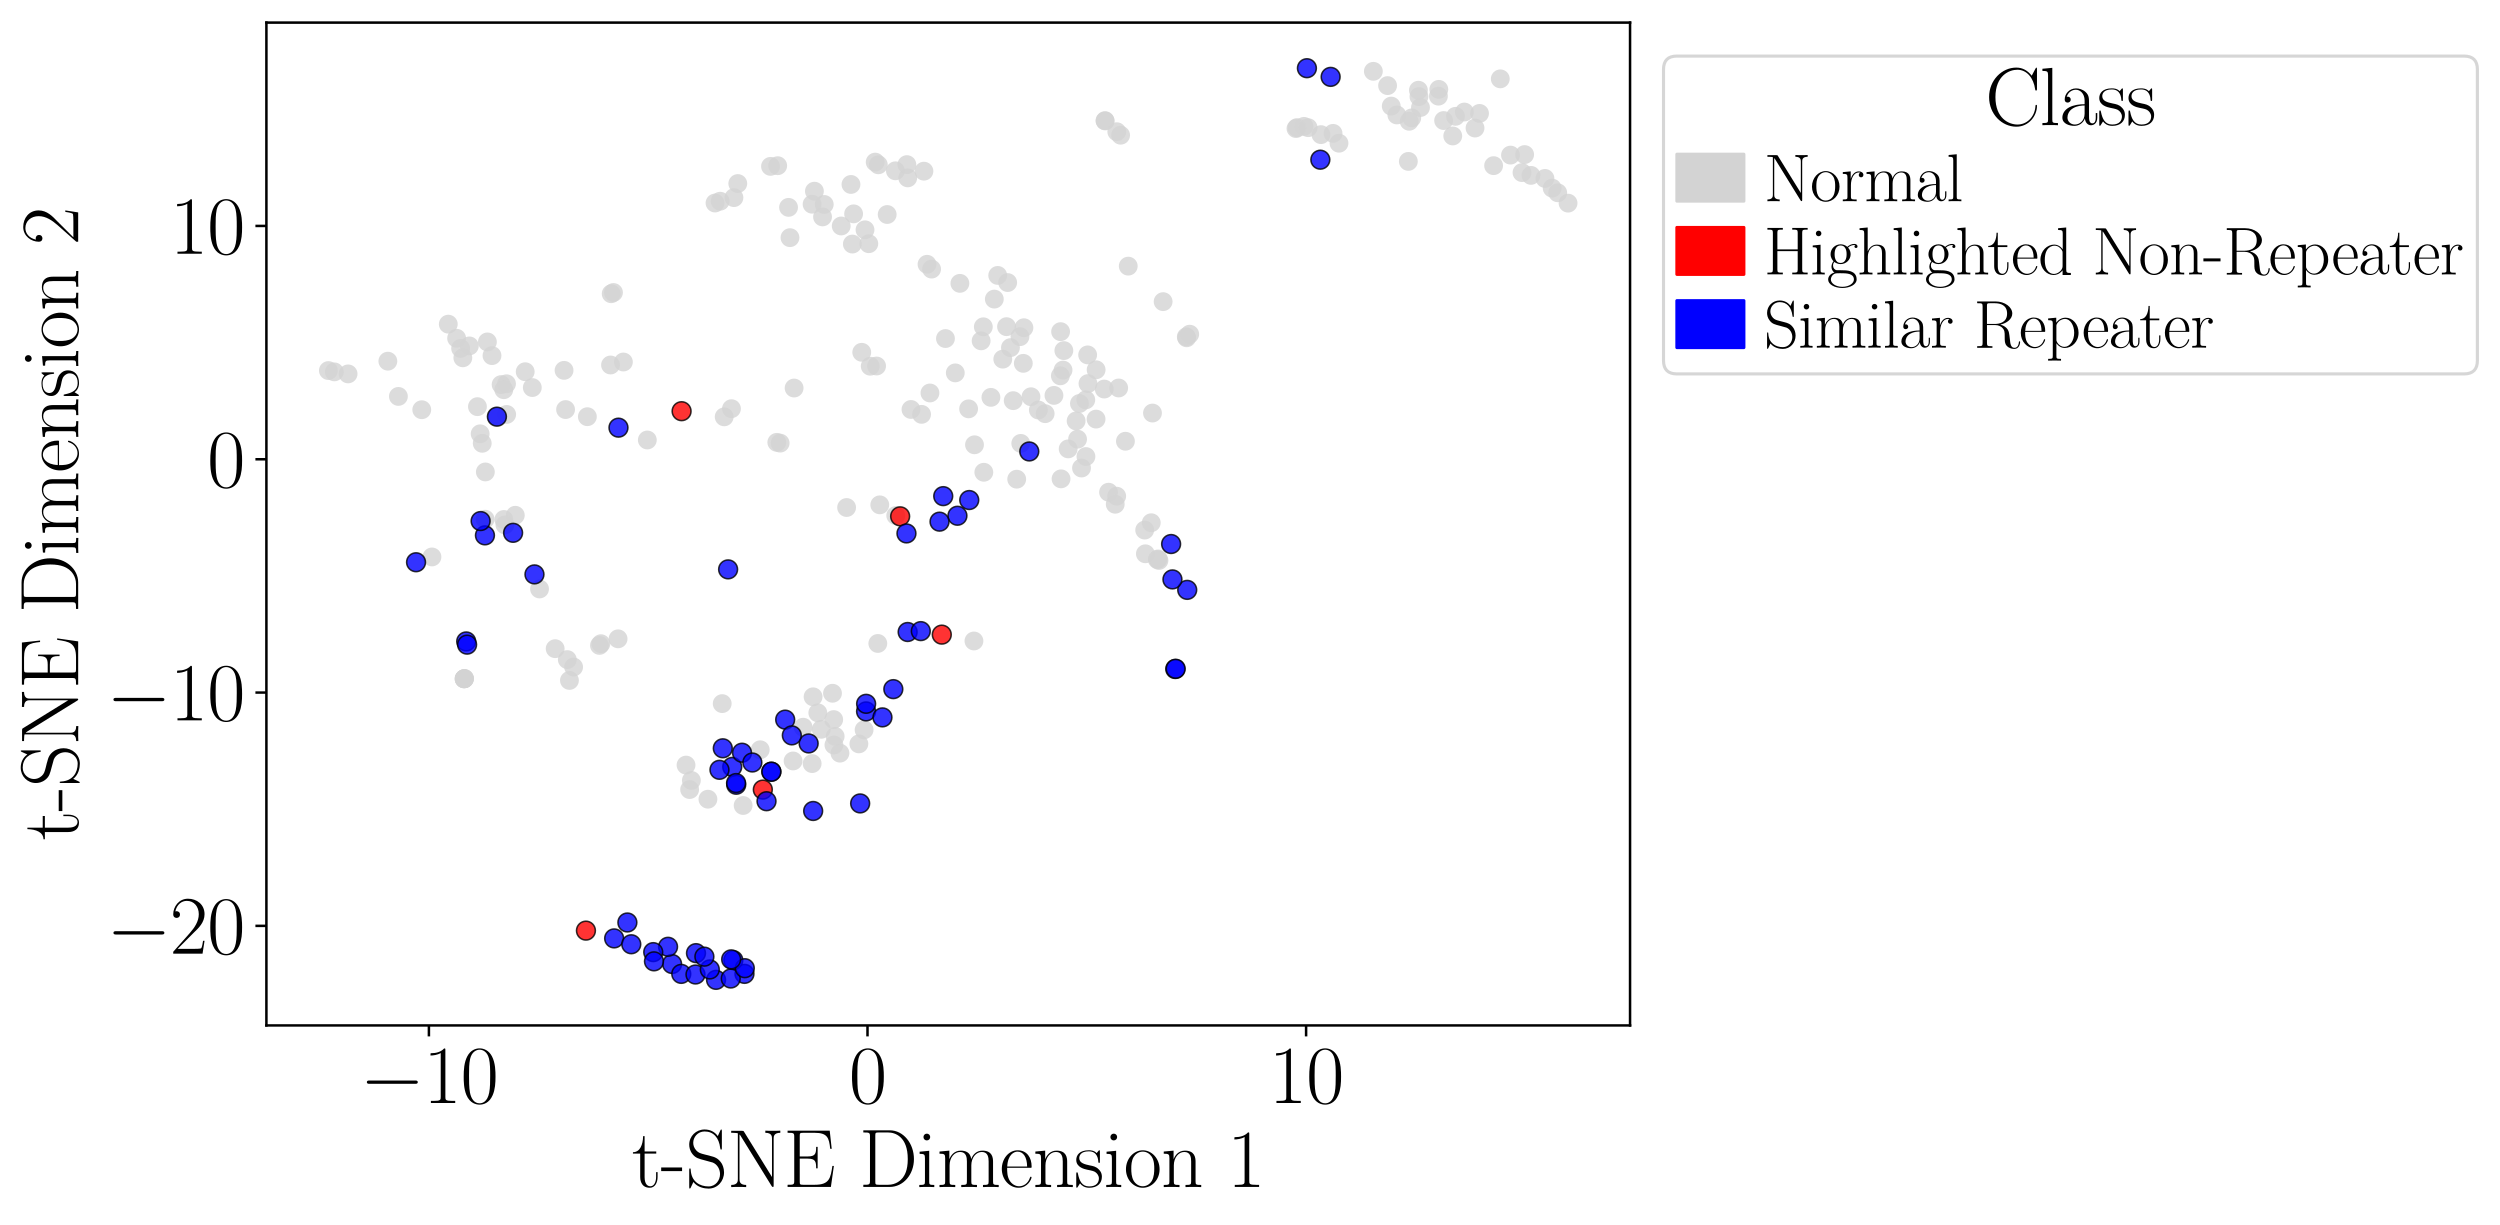 <?xml version="1.0" encoding="utf-8" standalone="no"?>
<!DOCTYPE svg PUBLIC "-//W3C//DTD SVG 1.1//EN"
  "http://www.w3.org/Graphics/SVG/1.1/DTD/svg11.dtd">
<svg xmlns:xlink="http://www.w3.org/1999/xlink" width="796.174pt" height="390.24pt" viewBox="0 0 796.174 390.24" xmlns="http://www.w3.org/2000/svg" version="1.1">
 <defs>
  <style type="text/css">*{stroke-linejoin: round; stroke-linecap: butt}</style>
 </defs>
 <g id="figure_1">
  <g id="patch_1">
   <path d="M 0 390.24 
L 796.174 390.24 
L 796.174 0 
L 0 0 
z
" style="fill: #ffffff"/>
  </g>
  <g id="axes_1">
   <g id="patch_2">
    <path d="M 84.841 326.569 
L 519.12 326.569 
L 519.12 7.2 
L 84.841 7.2 
z
" style="fill: #ffffff"/>
   </g>
   <g id="PathCollection_1">
    <defs>
     <path id="C0_0_475b01f290" d="M 0 3 
C 0.796 3 1.559 2.684 2.121 2.121 
C 2.684 1.559 3 0.796 3 -0 
C 3 -0.796 2.684 -1.559 2.121 -2.121 
C 1.559 -2.684 0.796 -3 0 -3 
C -0.796 -3 -1.559 -2.684 -2.121 -2.121 
C -2.684 -1.559 -3 -0.796 -3 0 
C -3 0.796 -2.684 1.559 -2.121 2.121 
C -1.559 2.684 -0.796 3 0 3 
z
"/>
    </defs>
    <g clip-path="url(#pd9012df494)">
     <use xlink:href="#C0_0_475b01f290" x="310.352" y="141.652" style="fill: #d3d3d3; fill-opacity: 0.8"/>
    </g>
    <g clip-path="url(#pd9012df494)">
     <use xlink:href="#C0_0_475b01f290" x="320.55" y="104.033" style="fill: #d3d3d3; fill-opacity: 0.8"/>
    </g>
    <g clip-path="url(#pd9012df494)">
     <use xlink:href="#C0_0_475b01f290" x="261.551" y="232.254" style="fill: #d3d3d3; fill-opacity: 0.8"/>
    </g>
    <g clip-path="url(#pd9012df494)">
     <use xlink:href="#C0_0_475b01f290" x="351.913" y="38.418" style="fill: #d3d3d3; fill-opacity: 0.8"/>
    </g>
    <g clip-path="url(#pd9012df494)">
     <use xlink:href="#C0_0_475b01f290" x="146.697" y="110.954" style="fill: #d3d3d3; fill-opacity: 0.8"/>
    </g>
    <g clip-path="url(#pd9012df494)">
     <use xlink:href="#C0_0_475b01f290" x="247.389" y="140.876" style="fill: #d3d3d3; fill-opacity: 0.8"/>
    </g>
    <g clip-path="url(#pd9012df494)">
     <use xlink:href="#C0_0_475b01f290" x="338.805" y="111.653" style="fill: #d3d3d3; fill-opacity: 0.8"/>
    </g>
    <g clip-path="url(#pd9012df494)">
     <use xlink:href="#C0_0_475b01f290" x="349.084" y="117.766" style="fill: #d3d3d3; fill-opacity: 0.8"/>
    </g>
    <g clip-path="url(#pd9012df494)">
     <use xlink:href="#C0_0_475b01f290" x="316.66" y="95.253" style="fill: #d3d3d3; fill-opacity: 0.8"/>
    </g>
    <g clip-path="url(#pd9012df494)">
     <use xlink:href="#C0_0_475b01f290" x="323.792" y="152.604" style="fill: #d3d3d3; fill-opacity: 0.8"/>
    </g>
    <g clip-path="url(#pd9012df494)">
     <use xlink:href="#C0_0_475b01f290" x="267.901" y="71.967" style="fill: #d3d3d3; fill-opacity: 0.8"/>
    </g>
    <g clip-path="url(#pd9012df494)">
     <use xlink:href="#C0_0_475b01f290" x="152.916" y="138.156" style="fill: #d3d3d3; fill-opacity: 0.8"/>
    </g>
    <g clip-path="url(#pd9012df494)">
     <use xlink:href="#C0_0_475b01f290" x="412.729" y="40.943" style="fill: #d3d3d3; fill-opacity: 0.8"/>
    </g>
    <g clip-path="url(#pd9012df494)">
     <use xlink:href="#C0_0_475b01f290" x="242.11" y="238.778" style="fill: #d3d3d3; fill-opacity: 0.8"/>
    </g>
    <g clip-path="url(#pd9012df494)">
     <use xlink:href="#C0_0_475b01f290" x="152.049" y="129.508" style="fill: #d3d3d3; fill-opacity: 0.8"/>
    </g>
    <g clip-path="url(#pd9012df494)">
     <use xlink:href="#C0_0_475b01f290" x="326.088" y="104.376" style="fill: #d3d3d3; fill-opacity: 0.8"/>
    </g>
    <g clip-path="url(#pd9012df494)">
     <use xlink:href="#C0_0_475b01f290" x="475.67" y="52.755" style="fill: #d3d3d3; fill-opacity: 0.8"/>
    </g>
    <g clip-path="url(#pd9012df494)">
     <use xlink:href="#C0_0_475b01f290" x="332.849" y="131.741" style="fill: #d3d3d3; fill-opacity: 0.8"/>
    </g>
    <g clip-path="url(#pd9012df494)">
     <use xlink:href="#C0_0_475b01f290" x="481.052" y="49.392" style="fill: #d3d3d3; fill-opacity: 0.8"/>
    </g>
    <g clip-path="url(#pd9012df494)">
     <use xlink:href="#C0_0_475b01f290" x="296.682" y="85.695" style="fill: #d3d3d3; fill-opacity: 0.8"/>
    </g>
    <g clip-path="url(#pd9012df494)">
     <use xlink:href="#C0_0_475b01f290" x="494.319" y="59.911" style="fill: #d3d3d3; fill-opacity: 0.8"/>
    </g>
    <g clip-path="url(#pd9012df494)">
     <use xlink:href="#C0_0_475b01f290" x="164.108" y="164.101" style="fill: #d3d3d3; fill-opacity: 0.8"/>
    </g>
    <g clip-path="url(#pd9012df494)">
     <use xlink:href="#C0_0_475b01f290" x="285.16" y="54.397" style="fill: #d3d3d3; fill-opacity: 0.8"/>
    </g>
    <g clip-path="url(#pd9012df494)">
     <use xlink:href="#C0_0_475b01f290" x="176.803" y="206.584" style="fill: #d3d3d3; fill-opacity: 0.8"/>
    </g>
    <g clip-path="url(#pd9012df494)">
     <use xlink:href="#C0_0_475b01f290" x="321.798" y="110.711" style="fill: #d3d3d3; fill-opacity: 0.8"/>
    </g>
    <g clip-path="url(#pd9012df494)">
     <use xlink:href="#C0_0_475b01f290" x="496.091" y="61.392" style="fill: #d3d3d3; fill-opacity: 0.8"/>
    </g>
    <g clip-path="url(#pd9012df494)">
     <use xlink:href="#C0_0_475b01f290" x="441.905" y="27.264" style="fill: #d3d3d3; fill-opacity: 0.8"/>
    </g>
    <g clip-path="url(#pd9012df494)">
     <use xlink:href="#C0_0_475b01f290" x="147.401" y="113.95" style="fill: #d3d3d3; fill-opacity: 0.8"/>
    </g>
    <g clip-path="url(#pd9012df494)">
     <use xlink:href="#C0_0_475b01f290" x="251.586" y="75.684" style="fill: #d3d3d3; fill-opacity: 0.8"/>
    </g>
    <g clip-path="url(#pd9012df494)">
     <use xlink:href="#C0_0_475b01f290" x="295.23" y="84.17" style="fill: #d3d3d3; fill-opacity: 0.8"/>
    </g>
    <g clip-path="url(#pd9012df494)">
     <use xlink:href="#C0_0_475b01f290" x="147.826" y="216.192" style="fill: #d3d3d3; fill-opacity: 0.8"/>
    </g>
    <g clip-path="url(#pd9012df494)">
     <use xlink:href="#C0_0_475b01f290" x="110.855" y="119.074" style="fill: #d3d3d3; fill-opacity: 0.8"/>
    </g>
    <g clip-path="url(#pd9012df494)">
     <use xlink:href="#C0_0_475b01f290" x="484.716" y="54.965" style="fill: #d3d3d3; fill-opacity: 0.8"/>
    </g>
    <g clip-path="url(#pd9012df494)">
     <use xlink:href="#C0_0_475b01f290" x="492.022" y="56.826" style="fill: #d3d3d3; fill-opacity: 0.8"/>
    </g>
    <g clip-path="url(#pd9012df494)">
     <use xlink:href="#C0_0_475b01f290" x="313.319" y="150.402" style="fill: #d3d3d3; fill-opacity: 0.8"/>
    </g>
    <g clip-path="url(#pd9012df494)">
     <use xlink:href="#C0_0_475b01f290" x="370.419" y="96.061" style="fill: #d3d3d3; fill-opacity: 0.8"/>
    </g>
    <g clip-path="url(#pd9012df494)">
     <use xlink:href="#C0_0_475b01f290" x="187.059" y="132.705" style="fill: #d3d3d3; fill-opacity: 0.8"/>
    </g>
    <g clip-path="url(#pd9012df494)">
     <use xlink:href="#C0_0_475b01f290" x="377.92" y="107.579" style="fill: #d3d3d3; fill-opacity: 0.8"/>
    </g>
    <g clip-path="url(#pd9012df494)">
     <use xlink:href="#C0_0_475b01f290" x="346.488" y="122.154" style="fill: #d3d3d3; fill-opacity: 0.8"/>
    </g>
    <g clip-path="url(#pd9012df494)">
     <use xlink:href="#C0_0_475b01f290" x="277.141" y="116.628" style="fill: #d3d3d3; fill-opacity: 0.8"/>
    </g>
    <g clip-path="url(#pd9012df494)">
     <use xlink:href="#C0_0_475b01f290" x="351.95" y="38.514" style="fill: #d3d3d3; fill-opacity: 0.8"/>
    </g>
    <g clip-path="url(#pd9012df494)">
     <use xlink:href="#C0_0_475b01f290" x="190.911" y="205.544" style="fill: #d3d3d3; fill-opacity: 0.8"/>
    </g>
    <g clip-path="url(#pd9012df494)">
     <use xlink:href="#C0_0_475b01f290" x="485.554" y="49.225" style="fill: #d3d3d3; fill-opacity: 0.8"/>
    </g>
    <g clip-path="url(#pd9012df494)">
     <use xlink:href="#C0_0_475b01f290" x="269.621" y="161.626" style="fill: #d3d3d3; fill-opacity: 0.8"/>
    </g>
    <g clip-path="url(#pd9012df494)">
     <use xlink:href="#C0_0_475b01f290" x="355.63" y="158.017" style="fill: #d3d3d3; fill-opacity: 0.8"/>
    </g>
    <g clip-path="url(#pd9012df494)">
     <use xlink:href="#C0_0_475b01f290" x="330.685" y="130.571" style="fill: #d3d3d3; fill-opacity: 0.8"/>
    </g>
    <g clip-path="url(#pd9012df494)">
     <use xlink:href="#C0_0_475b01f290" x="415.28" y="40.247" style="fill: #d3d3d3; fill-opacity: 0.8"/>
    </g>
    <g clip-path="url(#pd9012df494)">
     <use xlink:href="#C0_0_475b01f290" x="364.77" y="176.366" style="fill: #d3d3d3; fill-opacity: 0.8"/>
    </g>
    <g clip-path="url(#pd9012df494)">
     <use xlink:href="#C0_0_475b01f290" x="285.269" y="164.18" style="fill: #d3d3d3; fill-opacity: 0.8"/>
    </g>
    <g clip-path="url(#pd9012df494)">
     <use xlink:href="#C0_0_475b01f290" x="236.668" y="256.524" style="fill: #d3d3d3; fill-opacity: 0.8"/>
    </g>
    <g clip-path="url(#pd9012df494)">
     <use xlink:href="#C0_0_475b01f290" x="227.712" y="64.654" style="fill: #d3d3d3; fill-opacity: 0.8"/>
    </g>
    <g clip-path="url(#pd9012df494)">
     <use xlink:href="#C0_0_475b01f290" x="159.591" y="122.478" style="fill: #d3d3d3; fill-opacity: 0.8"/>
    </g>
    <g clip-path="url(#pd9012df494)">
     <use xlink:href="#C0_0_475b01f290" x="346.382" y="113.024" style="fill: #d3d3d3; fill-opacity: 0.8"/>
    </g>
    <g clip-path="url(#pd9012df494)">
     <use xlink:href="#C0_0_475b01f290" x="106.478" y="118.429" style="fill: #d3d3d3; fill-opacity: 0.8"/>
    </g>
    <g clip-path="url(#pd9012df494)">
     <use xlink:href="#C0_0_475b01f290" x="293.493" y="131.958" style="fill: #d3d3d3; fill-opacity: 0.8"/>
    </g>
    <g clip-path="url(#pd9012df494)">
     <use xlink:href="#C0_0_475b01f290" x="276.688" y="77.613" style="fill: #d3d3d3; fill-opacity: 0.8"/>
    </g>
    <g clip-path="url(#pd9012df494)">
     <use xlink:href="#C0_0_475b01f290" x="448.782" y="38.623" style="fill: #d3d3d3; fill-opacity: 0.8"/>
    </g>
    <g clip-path="url(#pd9012df494)">
     <use xlink:href="#C0_0_475b01f290" x="156.686" y="113.246" style="fill: #d3d3d3; fill-opacity: 0.8"/>
    </g>
    <g clip-path="url(#pd9012df494)">
     <use xlink:href="#C0_0_475b01f290" x="206.153" y="140.123" style="fill: #d3d3d3; fill-opacity: 0.8"/>
    </g>
    <g clip-path="url(#pd9012df494)">
     <use xlink:href="#C0_0_475b01f290" x="252.9" y="123.578" style="fill: #d3d3d3; fill-opacity: 0.8"/>
    </g>
    <g clip-path="url(#pd9012df494)">
     <use xlink:href="#C0_0_475b01f290" x="304.23" y="118.753" style="fill: #d3d3d3; fill-opacity: 0.8"/>
    </g>
    <g clip-path="url(#pd9012df494)">
     <use xlink:href="#C0_0_475b01f290" x="351.666" y="123.899" style="fill: #d3d3d3; fill-opacity: 0.8"/>
    </g>
    <g clip-path="url(#pd9012df494)">
     <use xlink:href="#C0_0_475b01f290" x="154.5" y="165.352" style="fill: #d3d3d3; fill-opacity: 0.8"/>
    </g>
    <g clip-path="url(#pd9012df494)">
     <use xlink:href="#C0_0_475b01f290" x="344.433" y="149.048" style="fill: #d3d3d3; fill-opacity: 0.8"/>
    </g>
    <g clip-path="url(#pd9012df494)">
     <use xlink:href="#C0_0_475b01f290" x="349.059" y="133.469" style="fill: #d3d3d3; fill-opacity: 0.8"/>
    </g>
    <g clip-path="url(#pd9012df494)">
     <use xlink:href="#C0_0_475b01f290" x="308.474" y="130.205" style="fill: #d3d3d3; fill-opacity: 0.8"/>
    </g>
    <g clip-path="url(#pd9012df494)">
     <use xlink:href="#C0_0_475b01f290" x="219.629" y="251.45" style="fill: #d3d3d3; fill-opacity: 0.8"/>
    </g>
    <g clip-path="url(#pd9012df494)">
     <use xlink:href="#C0_0_475b01f290" x="322.677" y="127.598" style="fill: #d3d3d3; fill-opacity: 0.8"/>
    </g>
    <g clip-path="url(#pd9012df494)">
     <use xlink:href="#C0_0_475b01f290" x="296.163" y="125.15" style="fill: #d3d3d3; fill-opacity: 0.8"/>
    </g>
    <g clip-path="url(#pd9012df494)">
     <use xlink:href="#C0_0_475b01f290" x="444.856" y="36.609" style="fill: #d3d3d3; fill-opacity: 0.8"/>
    </g>
    <g clip-path="url(#pd9012df494)">
     <use xlink:href="#C0_0_475b01f290" x="153.574" y="141.176" style="fill: #d3d3d3; fill-opacity: 0.8"/>
    </g>
    <g clip-path="url(#pd9012df494)">
     <use xlink:href="#C0_0_475b01f290" x="477.8" y="25.11" style="fill: #d3d3d3; fill-opacity: 0.8"/>
    </g>
    <g clip-path="url(#pd9012df494)">
     <use xlink:href="#C0_0_475b01f290" x="289.083" y="56.644" style="fill: #d3d3d3; fill-opacity: 0.8"/>
    </g>
    <g clip-path="url(#pd9012df494)">
     <use xlink:href="#C0_0_475b01f290" x="364.549" y="168.811" style="fill: #d3d3d3; fill-opacity: 0.8"/>
    </g>
    <g clip-path="url(#pd9012df494)">
     <use xlink:href="#C0_0_475b01f290" x="160.47" y="165.436" style="fill: #d3d3d3; fill-opacity: 0.8"/>
    </g>
    <g clip-path="url(#pd9012df494)">
     <use xlink:href="#C0_0_475b01f290" x="426.427" y="45.606" style="fill: #d3d3d3; fill-opacity: 0.8"/>
    </g>
    <g clip-path="url(#pd9012df494)">
     <use xlink:href="#C0_0_475b01f290" x="290.121" y="130.404" style="fill: #d3d3d3; fill-opacity: 0.8"/>
    </g>
    <g clip-path="url(#pd9012df494)">
     <use xlink:href="#C0_0_475b01f290" x="449.601" y="37.543" style="fill: #d3d3d3; fill-opacity: 0.8"/>
    </g>
    <g clip-path="url(#pd9012df494)">
     <use xlink:href="#C0_0_475b01f290" x="147.931" y="216.144" style="fill: #d3d3d3; fill-opacity: 0.8"/>
    </g>
    <g clip-path="url(#pd9012df494)">
     <use xlink:href="#C0_0_475b01f290" x="194.647" y="93.546" style="fill: #d3d3d3; fill-opacity: 0.8"/>
    </g>
    <g clip-path="url(#pd9012df494)">
     <use xlink:href="#C0_0_475b01f290" x="469.752" y="40.779" style="fill: #d3d3d3; fill-opacity: 0.8"/>
    </g>
    <g clip-path="url(#pd9012df494)">
     <use xlink:href="#C0_0_475b01f290" x="358.415" y="140.523" style="fill: #d3d3d3; fill-opacity: 0.8"/>
    </g>
    <g clip-path="url(#pd9012df494)">
     <use xlink:href="#C0_0_475b01f290" x="198.536" y="115.288" style="fill: #d3d3d3; fill-opacity: 0.8"/>
    </g>
    <g clip-path="url(#pd9012df494)">
     <use xlink:href="#C0_0_475b01f290" x="271.451" y="77.723" style="fill: #d3d3d3; fill-opacity: 0.8"/>
    </g>
    <g clip-path="url(#pd9012df494)">
     <use xlink:href="#C0_0_475b01f290" x="320.91" y="89.984" style="fill: #d3d3d3; fill-opacity: 0.8"/>
    </g>
    <g clip-path="url(#pd9012df494)">
     <use xlink:href="#C0_0_475b01f290" x="353.044" y="156.752" style="fill: #d3d3d3; fill-opacity: 0.8"/>
    </g>
    <g clip-path="url(#pd9012df494)">
     <use xlink:href="#C0_0_475b01f290" x="459.751" y="38.387" style="fill: #d3d3d3; fill-opacity: 0.8"/>
    </g>
    <g clip-path="url(#pd9012df494)">
     <use xlink:href="#C0_0_475b01f290" x="104.581" y="118.011" style="fill: #d3d3d3; fill-opacity: 0.8"/>
    </g>
    <g clip-path="url(#pd9012df494)">
     <use xlink:href="#C0_0_475b01f290" x="225.453" y="254.518" style="fill: #d3d3d3; fill-opacity: 0.8"/>
    </g>
    <g clip-path="url(#pd9012df494)">
     <use xlink:href="#C0_0_475b01f290" x="275.188" y="232.437" style="fill: #d3d3d3; fill-opacity: 0.8"/>
    </g>
    <g clip-path="url(#pd9012df494)">
     <use xlink:href="#C0_0_475b01f290" x="356.262" y="123.559" style="fill: #d3d3d3; fill-opacity: 0.8"/>
    </g>
    <g clip-path="url(#pd9012df494)">
     <use xlink:href="#C0_0_475b01f290" x="337.767" y="105.622" style="fill: #d3d3d3; fill-opacity: 0.8"/>
    </g>
    <g clip-path="url(#pd9012df494)">
     <use xlink:href="#C0_0_475b01f290" x="338.548" y="117.862" style="fill: #d3d3d3; fill-opacity: 0.8"/>
    </g>
    <g clip-path="url(#pd9012df494)">
     <use xlink:href="#C0_0_475b01f290" x="154.571" y="150.301" style="fill: #d3d3d3; fill-opacity: 0.8"/>
    </g>
    <g clip-path="url(#pd9012df494)">
     <use xlink:href="#C0_0_475b01f290" x="487.577" y="55.856" style="fill: #d3d3d3; fill-opacity: 0.8"/>
    </g>
    <g clip-path="url(#pd9012df494)">
     <use xlink:href="#C0_0_475b01f290" x="182.677" y="212.432" style="fill: #d3d3d3; fill-opacity: 0.8"/>
    </g>
    <g clip-path="url(#pd9012df494)">
     <use xlink:href="#C0_0_475b01f290" x="340.181" y="142.953" style="fill: #d3d3d3; fill-opacity: 0.8"/>
    </g>
    <g clip-path="url(#pd9012df494)">
     <use xlink:href="#C0_0_475b01f290" x="452.377" y="34.238" style="fill: #d3d3d3; fill-opacity: 0.8"/>
    </g>
    <g clip-path="url(#pd9012df494)">
     <use xlink:href="#C0_0_475b01f290" x="359.312" y="84.757" style="fill: #d3d3d3; fill-opacity: 0.8"/>
    </g>
    <g clip-path="url(#pd9012df494)">
     <use xlink:href="#C0_0_475b01f290" x="463.532" y="37.048" style="fill: #d3d3d3; fill-opacity: 0.8"/>
    </g>
    <g clip-path="url(#pd9012df494)">
     <use xlink:href="#C0_0_475b01f290" x="245.387" y="52.983" style="fill: #d3d3d3; fill-opacity: 0.8"/>
    </g>
    <g clip-path="url(#pd9012df494)">
     <use xlink:href="#C0_0_475b01f290" x="324.831" y="107.217" style="fill: #d3d3d3; fill-opacity: 0.8"/>
    </g>
    <g clip-path="url(#pd9012df494)">
     <use xlink:href="#C0_0_475b01f290" x="288.813" y="52.425" style="fill: #d3d3d3; fill-opacity: 0.8"/>
    </g>
    <g clip-path="url(#pd9012df494)">
     <use xlink:href="#C0_0_475b01f290" x="255.772" y="231.593" style="fill: #d3d3d3; fill-opacity: 0.8"/>
    </g>
    <g clip-path="url(#pd9012df494)">
     <use xlink:href="#C0_0_475b01f290" x="337.912" y="152.499" style="fill: #d3d3d3; fill-opacity: 0.8"/>
    </g>
    <g clip-path="url(#pd9012df494)">
     <use xlink:href="#C0_0_475b01f290" x="280.183" y="160.778" style="fill: #d3d3d3; fill-opacity: 0.8"/>
    </g>
    <g clip-path="url(#pd9012df494)">
     <use xlink:href="#C0_0_475b01f290" x="160.804" y="167.162" style="fill: #d3d3d3; fill-opacity: 0.8"/>
    </g>
    <g clip-path="url(#pd9012df494)">
     <use xlink:href="#C0_0_475b01f290" x="278.721" y="51.627" style="fill: #d3d3d3; fill-opacity: 0.8"/>
    </g>
    <g clip-path="url(#pd9012df494)">
     <use xlink:href="#C0_0_475b01f290" x="230.634" y="132.751" style="fill: #d3d3d3; fill-opacity: 0.8"/>
    </g>
    <g clip-path="url(#pd9012df494)">
     <use xlink:href="#C0_0_475b01f290" x="325.891" y="115.712" style="fill: #d3d3d3; fill-opacity: 0.8"/>
    </g>
    <g clip-path="url(#pd9012df494)">
     <use xlink:href="#C0_0_475b01f290" x="220.183" y="248.543" style="fill: #d3d3d3; fill-opacity: 0.8"/>
    </g>
    <g clip-path="url(#pd9012df494)">
     <use xlink:href="#C0_0_475b01f290" x="342.712" y="134.052" style="fill: #d3d3d3; fill-opacity: 0.8"/>
    </g>
    <g clip-path="url(#pd9012df494)">
     <use xlink:href="#C0_0_475b01f290" x="437.373" y="22.715" style="fill: #d3d3d3; fill-opacity: 0.8"/>
    </g>
    <g clip-path="url(#pd9012df494)">
     <use xlink:href="#C0_0_475b01f290" x="368.809" y="178.007" style="fill: #d3d3d3; fill-opacity: 0.8"/>
    </g>
    <g clip-path="url(#pd9012df494)">
     <use xlink:href="#C0_0_475b01f290" x="149.475" y="110.161" style="fill: #d3d3d3; fill-opacity: 0.8"/>
    </g>
    <g clip-path="url(#pd9012df494)">
     <use xlink:href="#C0_0_475b01f290" x="443.067" y="33.79" style="fill: #d3d3d3; fill-opacity: 0.8"/>
    </g>
    <g clip-path="url(#pd9012df494)">
     <use xlink:href="#C0_0_475b01f290" x="267.495" y="239.85" style="fill: #d3d3d3; fill-opacity: 0.8"/>
    </g>
    <g clip-path="url(#pd9012df494)">
     <use xlink:href="#C0_0_475b01f290" x="413.057" y="40.637" style="fill: #d3d3d3; fill-opacity: 0.8"/>
    </g>
    <g clip-path="url(#pd9012df494)">
     <use xlink:href="#C0_0_475b01f290" x="356.881" y="43.06" style="fill: #d3d3d3; fill-opacity: 0.8"/>
    </g>
    <g clip-path="url(#pd9012df494)">
     <use xlink:href="#C0_0_475b01f290" x="305.697" y="90.24" style="fill: #d3d3d3; fill-opacity: 0.8"/>
    </g>
    <g clip-path="url(#pd9012df494)">
     <use xlink:href="#C0_0_475b01f290" x="230.001" y="224.078" style="fill: #d3d3d3; fill-opacity: 0.8"/>
    </g>
    <g clip-path="url(#pd9012df494)">
     <use xlink:href="#C0_0_475b01f290" x="233.738" y="62.937" style="fill: #d3d3d3; fill-opacity: 0.8"/>
    </g>
    <g clip-path="url(#pd9012df494)">
     <use xlink:href="#C0_0_475b01f290" x="147.925" y="216.07" style="fill: #d3d3d3; fill-opacity: 0.8"/>
    </g>
    <g clip-path="url(#pd9012df494)">
     <use xlink:href="#C0_0_475b01f290" x="195.372" y="93.151" style="fill: #d3d3d3; fill-opacity: 0.8"/>
    </g>
    <g clip-path="url(#pd9012df494)">
     <use xlink:href="#C0_0_475b01f290" x="167.262" y="118.384" style="fill: #d3d3d3; fill-opacity: 0.8"/>
    </g>
    <g clip-path="url(#pd9012df494)">
     <use xlink:href="#C0_0_475b01f290" x="260.45" y="227.01" style="fill: #d3d3d3; fill-opacity: 0.8"/>
    </g>
    <g clip-path="url(#pd9012df494)">
     <use xlink:href="#C0_0_475b01f290" x="355.168" y="160.583" style="fill: #d3d3d3; fill-opacity: 0.8"/>
    </g>
    <g clip-path="url(#pd9012df494)">
     <use xlink:href="#C0_0_475b01f290" x="258.944" y="221.91" style="fill: #d3d3d3; fill-opacity: 0.8"/>
    </g>
    <g clip-path="url(#pd9012df494)">
     <use xlink:href="#C0_0_475b01f290" x="142.764" y="103.234" style="fill: #d3d3d3; fill-opacity: 0.8"/>
    </g>
    <g clip-path="url(#pd9012df494)">
     <use xlink:href="#C0_0_475b01f290" x="319.358" y="114.375" style="fill: #d3d3d3; fill-opacity: 0.8"/>
    </g>
    <g clip-path="url(#pd9012df494)">
     <use xlink:href="#C0_0_475b01f290" x="416.596" y="40.656" style="fill: #d3d3d3; fill-opacity: 0.8"/>
    </g>
    <g clip-path="url(#pd9012df494)">
     <use xlink:href="#C0_0_475b01f290" x="218.479" y="243.659" style="fill: #d3d3d3; fill-opacity: 0.8"/>
    </g>
    <g clip-path="url(#pd9012df494)">
     <use xlink:href="#C0_0_475b01f290" x="145.418" y="107.721" style="fill: #d3d3d3; fill-opacity: 0.8"/>
    </g>
    <g clip-path="url(#pd9012df494)">
     <use xlink:href="#C0_0_475b01f290" x="169.524" y="123.425" style="fill: #d3d3d3; fill-opacity: 0.8"/>
    </g>
    <g clip-path="url(#pd9012df494)">
     <use xlink:href="#C0_0_475b01f290" x="466.359" y="35.68" style="fill: #d3d3d3; fill-opacity: 0.8"/>
    </g>
    <g clip-path="url(#pd9012df494)">
     <use xlink:href="#C0_0_475b01f290" x="279.723" y="52.481" style="fill: #d3d3d3; fill-opacity: 0.8"/>
    </g>
    <g clip-path="url(#pd9012df494)">
     <use xlink:href="#C0_0_475b01f290" x="471.183" y="36.119" style="fill: #d3d3d3; fill-opacity: 0.8"/>
    </g>
    <g clip-path="url(#pd9012df494)">
     <use xlink:href="#C0_0_475b01f290" x="355.661" y="41.948" style="fill: #d3d3d3; fill-opacity: 0.8"/>
    </g>
    <g clip-path="url(#pd9012df494)">
     <use xlink:href="#C0_0_475b01f290" x="315.577" y="126.546" style="fill: #d3d3d3; fill-opacity: 0.8"/>
    </g>
    <g clip-path="url(#pd9012df494)">
     <use xlink:href="#C0_0_475b01f290" x="126.878" y="126.247" style="fill: #d3d3d3; fill-opacity: 0.8"/>
    </g>
    <g clip-path="url(#pd9012df494)">
     <use xlink:href="#C0_0_475b01f290" x="337.694" y="119.688" style="fill: #d3d3d3; fill-opacity: 0.8"/>
    </g>
    <g clip-path="url(#pd9012df494)">
     <use xlink:href="#C0_0_475b01f290" x="424.538" y="42.478" style="fill: #d3d3d3; fill-opacity: 0.8"/>
    </g>
    <g clip-path="url(#pd9012df494)">
     <use xlink:href="#C0_0_475b01f290" x="325.087" y="141.208" style="fill: #d3d3d3; fill-opacity: 0.8"/>
    </g>
    <g clip-path="url(#pd9012df494)">
     <use xlink:href="#C0_0_475b01f290" x="420.689" y="42.876" style="fill: #d3d3d3; fill-opacity: 0.8"/>
    </g>
    <g clip-path="url(#pd9012df494)">
     <use xlink:href="#C0_0_475b01f290" x="275.479" y="73.188" style="fill: #d3d3d3; fill-opacity: 0.8"/>
    </g>
    <g clip-path="url(#pd9012df494)">
     <use xlink:href="#C0_0_475b01f290" x="161.305" y="122.22" style="fill: #d3d3d3; fill-opacity: 0.8"/>
    </g>
    <g clip-path="url(#pd9012df494)">
     <use xlink:href="#C0_0_475b01f290" x="345.837" y="145.397" style="fill: #d3d3d3; fill-opacity: 0.8"/>
    </g>
    <g clip-path="url(#pd9012df494)">
     <use xlink:href="#C0_0_475b01f290" x="458.217" y="28.463" style="fill: #d3d3d3; fill-opacity: 0.8"/>
    </g>
    <g clip-path="url(#pd9012df494)">
     <use xlink:href="#C0_0_475b01f290" x="265.579" y="237.263" style="fill: #d3d3d3; fill-opacity: 0.8"/>
    </g>
    <g clip-path="url(#pd9012df494)">
     <use xlink:href="#C0_0_475b01f290" x="271.009" y="58.743" style="fill: #d3d3d3; fill-opacity: 0.8"/>
    </g>
    <g clip-path="url(#pd9012df494)">
     <use xlink:href="#C0_0_475b01f290" x="378.885" y="106.43" style="fill: #d3d3d3; fill-opacity: 0.8"/>
    </g>
    <g clip-path="url(#pd9012df494)">
     <use xlink:href="#C0_0_475b01f290" x="252.572" y="242.344" style="fill: #d3d3d3; fill-opacity: 0.8"/>
    </g>
    <g clip-path="url(#pd9012df494)">
     <use xlink:href="#C0_0_475b01f290" x="282.539" y="68.314" style="fill: #d3d3d3; fill-opacity: 0.8"/>
    </g>
    <g clip-path="url(#pd9012df494)">
     <use xlink:href="#C0_0_475b01f290" x="343.171" y="139.865" style="fill: #d3d3d3; fill-opacity: 0.8"/>
    </g>
    <g clip-path="url(#pd9012df494)">
     <use xlink:href="#C0_0_475b01f290" x="155.223" y="108.892" style="fill: #d3d3d3; fill-opacity: 0.8"/>
    </g>
    <g clip-path="url(#pd9012df494)">
     <use xlink:href="#C0_0_475b01f290" x="194.439" y="116.239" style="fill: #d3d3d3; fill-opacity: 0.8"/>
    </g>
    <g clip-path="url(#pd9012df494)">
     <use xlink:href="#C0_0_475b01f290" x="458.09" y="30.618" style="fill: #d3d3d3; fill-opacity: 0.8"/>
    </g>
    <g clip-path="url(#pd9012df494)">
     <use xlink:href="#C0_0_475b01f290" x="265.129" y="220.781" style="fill: #d3d3d3; fill-opacity: 0.8"/>
    </g>
    <g clip-path="url(#pd9012df494)">
     <use xlink:href="#C0_0_475b01f290" x="180.669" y="210.06" style="fill: #d3d3d3; fill-opacity: 0.8"/>
    </g>
    <g clip-path="url(#pd9012df494)">
     <use xlink:href="#C0_0_475b01f290" x="262.495" y="65.112" style="fill: #d3d3d3; fill-opacity: 0.8"/>
    </g>
    <g clip-path="url(#pd9012df494)">
     <use xlink:href="#C0_0_475b01f290" x="259.367" y="60.889" style="fill: #d3d3d3; fill-opacity: 0.8"/>
    </g>
    <g clip-path="url(#pd9012df494)">
     <use xlink:href="#C0_0_475b01f290" x="251.13" y="66.038" style="fill: #d3d3d3; fill-opacity: 0.8"/>
    </g>
    <g clip-path="url(#pd9012df494)">
     <use xlink:href="#C0_0_475b01f290" x="294.243" y="54.514" style="fill: #d3d3d3; fill-opacity: 0.8"/>
    </g>
    <g clip-path="url(#pd9012df494)">
     <use xlink:href="#C0_0_475b01f290" x="366.641" y="166.48" style="fill: #d3d3d3; fill-opacity: 0.8"/>
    </g>
    <g clip-path="url(#pd9012df494)">
     <use xlink:href="#C0_0_475b01f290" x="229.351" y="64.081" style="fill: #d3d3d3; fill-opacity: 0.8"/>
    </g>
    <g clip-path="url(#pd9012df494)">
     <use xlink:href="#C0_0_475b01f290" x="301.1" y="107.817" style="fill: #d3d3d3; fill-opacity: 0.8"/>
    </g>
    <g clip-path="url(#pd9012df494)">
     <use xlink:href="#C0_0_475b01f290" x="345.791" y="127.348" style="fill: #d3d3d3; fill-opacity: 0.8"/>
    </g>
    <g clip-path="url(#pd9012df494)">
     <use xlink:href="#C0_0_475b01f290" x="367.031" y="131.543" style="fill: #d3d3d3; fill-opacity: 0.8"/>
    </g>
    <g clip-path="url(#pd9012df494)">
     <use xlink:href="#C0_0_475b01f290" x="134.319" y="130.484" style="fill: #d3d3d3; fill-opacity: 0.8"/>
    </g>
    <g clip-path="url(#pd9012df494)">
     <use xlink:href="#C0_0_475b01f290" x="451.891" y="30.764" style="fill: #d3d3d3; fill-opacity: 0.8"/>
    </g>
    <g clip-path="url(#pd9012df494)">
     <use xlink:href="#C0_0_475b01f290" x="258.628" y="65.036" style="fill: #d3d3d3; fill-opacity: 0.8"/>
    </g>
    <g clip-path="url(#pd9012df494)">
     <use xlink:href="#C0_0_475b01f290" x="265.507" y="229.164" style="fill: #d3d3d3; fill-opacity: 0.8"/>
    </g>
    <g clip-path="url(#pd9012df494)">
     <use xlink:href="#C0_0_475b01f290" x="313.16" y="104.078" style="fill: #d3d3d3; fill-opacity: 0.8"/>
    </g>
    <g clip-path="url(#pd9012df494)">
     <use xlink:href="#C0_0_475b01f290" x="196.84" y="203.447" style="fill: #d3d3d3; fill-opacity: 0.8"/>
    </g>
    <g clip-path="url(#pd9012df494)">
     <use xlink:href="#C0_0_475b01f290" x="274.439" y="112.196" style="fill: #d3d3d3; fill-opacity: 0.8"/>
    </g>
    <g clip-path="url(#pd9012df494)">
     <use xlink:href="#C0_0_475b01f290" x="147.826" y="216.179" style="fill: #d3d3d3; fill-opacity: 0.8"/>
    </g>
    <g clip-path="url(#pd9012df494)">
     <use xlink:href="#C0_0_475b01f290" x="462.661" y="43.296" style="fill: #d3d3d3; fill-opacity: 0.8"/>
    </g>
    <g clip-path="url(#pd9012df494)">
     <use xlink:href="#C0_0_475b01f290" x="157.996" y="132.699" style="fill: #d3d3d3; fill-opacity: 0.8"/>
    </g>
    <g clip-path="url(#pd9012df494)">
     <use xlink:href="#C0_0_475b01f290" x="261.957" y="69.077" style="fill: #d3d3d3; fill-opacity: 0.8"/>
    </g>
    <g clip-path="url(#pd9012df494)">
     <use xlink:href="#C0_0_475b01f290" x="191.368" y="204.999" style="fill: #d3d3d3; fill-opacity: 0.8"/>
    </g>
    <g clip-path="url(#pd9012df494)">
     <use xlink:href="#C0_0_475b01f290" x="317.745" y="87.715" style="fill: #d3d3d3; fill-opacity: 0.8"/>
    </g>
    <g clip-path="url(#pd9012df494)">
     <use xlink:href="#C0_0_475b01f290" x="368.566" y="178.199" style="fill: #d3d3d3; fill-opacity: 0.8"/>
    </g>
    <g clip-path="url(#pd9012df494)">
     <use xlink:href="#C0_0_475b01f290" x="160.447" y="124.107" style="fill: #d3d3d3; fill-opacity: 0.8"/>
    </g>
    <g clip-path="url(#pd9012df494)">
     <use xlink:href="#C0_0_475b01f290" x="123.521" y="115.027" style="fill: #d3d3d3; fill-opacity: 0.8"/>
    </g>
    <g clip-path="url(#pd9012df494)">
     <use xlink:href="#C0_0_475b01f290" x="147.782" y="216.188" style="fill: #d3d3d3; fill-opacity: 0.8"/>
    </g>
    <g clip-path="url(#pd9012df494)">
     <use xlink:href="#C0_0_475b01f290" x="273.527" y="236.903" style="fill: #d3d3d3; fill-opacity: 0.8"/>
    </g>
    <g clip-path="url(#pd9012df494)">
     <use xlink:href="#C0_0_475b01f290" x="180.12" y="130.431" style="fill: #d3d3d3; fill-opacity: 0.8"/>
    </g>
    <g clip-path="url(#pd9012df494)">
     <use xlink:href="#C0_0_475b01f290" x="265.975" y="234.512" style="fill: #d3d3d3; fill-opacity: 0.8"/>
    </g>
    <g clip-path="url(#pd9012df494)">
     <use xlink:href="#C0_0_475b01f290" x="377.804" y="107.259" style="fill: #d3d3d3; fill-opacity: 0.8"/>
    </g>
    <g clip-path="url(#pd9012df494)">
     <use xlink:href="#C0_0_475b01f290" x="279.165" y="116.565" style="fill: #d3d3d3; fill-opacity: 0.8"/>
    </g>
    <g clip-path="url(#pd9012df494)">
     <use xlink:href="#C0_0_475b01f290" x="499.38" y="64.694" style="fill: #d3d3d3; fill-opacity: 0.8"/>
    </g>
    <g clip-path="url(#pd9012df494)">
     <use xlink:href="#C0_0_475b01f290" x="171.827" y="187.567" style="fill: #d3d3d3; fill-opacity: 0.8"/>
    </g>
    <g clip-path="url(#pd9012df494)">
     <use xlink:href="#C0_0_475b01f290" x="234.962" y="58.454" style="fill: #d3d3d3; fill-opacity: 0.8"/>
    </g>
    <g clip-path="url(#pd9012df494)">
     <use xlink:href="#C0_0_475b01f290" x="161.356" y="131.985" style="fill: #d3d3d3; fill-opacity: 0.8"/>
    </g>
    <g clip-path="url(#pd9012df494)">
     <use xlink:href="#C0_0_475b01f290" x="279.559" y="204.921" style="fill: #d3d3d3; fill-opacity: 0.8"/>
    </g>
    <g clip-path="url(#pd9012df494)">
     <use xlink:href="#C0_0_475b01f290" x="179.634" y="117.949" style="fill: #d3d3d3; fill-opacity: 0.8"/>
    </g>
    <g clip-path="url(#pd9012df494)">
     <use xlink:href="#C0_0_475b01f290" x="448.517" y="51.403" style="fill: #d3d3d3; fill-opacity: 0.8"/>
    </g>
    <g clip-path="url(#pd9012df494)">
     <use xlink:href="#C0_0_475b01f290" x="248.453" y="141.119" style="fill: #d3d3d3; fill-opacity: 0.8"/>
    </g>
    <g clip-path="url(#pd9012df494)">
     <use xlink:href="#C0_0_475b01f290" x="247.672" y="52.772" style="fill: #d3d3d3; fill-opacity: 0.8"/>
    </g>
    <g clip-path="url(#pd9012df494)">
     <use xlink:href="#C0_0_475b01f290" x="232.95" y="130.156" style="fill: #d3d3d3; fill-opacity: 0.8"/>
    </g>
    <g clip-path="url(#pd9012df494)">
     <use xlink:href="#C0_0_475b01f290" x="137.563" y="177.368" style="fill: #d3d3d3; fill-opacity: 0.8"/>
    </g>
    <g clip-path="url(#pd9012df494)">
     <use xlink:href="#C0_0_475b01f290" x="181.351" y="216.697" style="fill: #d3d3d3; fill-opacity: 0.8"/>
    </g>
    <g clip-path="url(#pd9012df494)">
     <use xlink:href="#C0_0_475b01f290" x="328.338" y="126.353" style="fill: #d3d3d3; fill-opacity: 0.8"/>
    </g>
    <g clip-path="url(#pd9012df494)">
     <use xlink:href="#C0_0_475b01f290" x="343.771" y="128.499" style="fill: #d3d3d3; fill-opacity: 0.8"/>
    </g>
    <g clip-path="url(#pd9012df494)">
     <use xlink:href="#C0_0_475b01f290" x="258.641" y="243.178" style="fill: #d3d3d3; fill-opacity: 0.8"/>
    </g>
    <g clip-path="url(#pd9012df494)">
     <use xlink:href="#C0_0_475b01f290" x="271.85" y="68.106" style="fill: #d3d3d3; fill-opacity: 0.8"/>
    </g>
    <g clip-path="url(#pd9012df494)">
     <use xlink:href="#C0_0_475b01f290" x="312.462" y="108.548" style="fill: #d3d3d3; fill-opacity: 0.8"/>
    </g>
    <g clip-path="url(#pd9012df494)">
     <use xlink:href="#C0_0_475b01f290" x="451.723" y="28.734" style="fill: #d3d3d3; fill-opacity: 0.8"/>
    </g>
    <g clip-path="url(#pd9012df494)">
     <use xlink:href="#C0_0_475b01f290" x="310.171" y="204.133" style="fill: #d3d3d3; fill-opacity: 0.8"/>
    </g>
    <g clip-path="url(#pd9012df494)">
     <use xlink:href="#C0_0_475b01f290" x="335.651" y="125.922" style="fill: #d3d3d3; fill-opacity: 0.8"/>
    </g>
    <g clip-path="url(#pd9012df494)">
     <use xlink:href="#C0_0_475b01f290" x="369.094" y="178.488" style="fill: #d3d3d3; fill-opacity: 0.8"/>
    </g>
   </g>
   <g id="PathCollection_2">
    <defs>
     <path id="ma41e655903" d="M 0 3 
C 0.796 3 1.559 2.684 2.121 2.121 
C 2.684 1.559 3 0.796 3 0 
C 3 -0.796 2.684 -1.559 2.121 -2.121 
C 1.559 -2.684 0.796 -3 0 -3 
C -0.796 -3 -1.559 -2.684 -2.121 -2.121 
C -2.684 -1.559 -3 -0.796 -3 0 
C -3 0.796 -2.684 1.559 -2.121 2.121 
C -1.559 2.684 -0.796 3 0 3 
z
" style="stroke: #000000; stroke-opacity: 0.8; stroke-width: 0.5"/>
    </defs>
    <g clip-path="url(#pd9012df494)">
     <use xlink:href="#ma41e655903" x="242.94" y="251.462" style="fill: #ff0000; fill-opacity: 0.8; stroke: #000000; stroke-opacity: 0.8; stroke-width: 0.5"/>
     <use xlink:href="#ma41e655903" x="286.668" y="164.434" style="fill: #ff0000; fill-opacity: 0.8; stroke: #000000; stroke-opacity: 0.8; stroke-width: 0.5"/>
     <use xlink:href="#ma41e655903" x="299.933" y="202.11" style="fill: #ff0000; fill-opacity: 0.8; stroke: #000000; stroke-opacity: 0.8; stroke-width: 0.5"/>
     <use xlink:href="#ma41e655903" x="217.067" y="130.95" style="fill: #ff0000; fill-opacity: 0.8; stroke: #000000; stroke-opacity: 0.8; stroke-width: 0.5"/>
     <use xlink:href="#ma41e655903" x="186.603" y="296.377" style="fill: #ff0000; fill-opacity: 0.8; stroke: #000000; stroke-opacity: 0.8; stroke-width: 0.5"/>
    </g>
   </g>
   <g id="PathCollection_3">
    <defs>
     <path id="mb304d9e0d1" d="M 0 3 
C 0.796 3 1.559 2.684 2.121 2.121 
C 2.684 1.559 3 0.796 3 0 
C 3 -0.796 2.684 -1.559 2.121 -2.121 
C 1.559 -2.684 0.796 -3 0 -3 
C -0.796 -3 -1.559 -2.684 -2.121 -2.121 
C -2.684 -1.559 -3 -0.796 -3 0 
C -3 0.796 -2.684 1.559 -2.121 2.121 
C -1.559 2.684 -0.796 3 0 3 
z
" style="stroke: #000000; stroke-opacity: 0.8; stroke-width: 0.5"/>
    </defs>
    <g clip-path="url(#pd9012df494)">
     <use xlink:href="#mb304d9e0d1" x="214.038" y="307.001" style="fill: #0000ff; fill-opacity: 0.8; stroke: #000000; stroke-opacity: 0.8; stroke-width: 0.5"/>
     <use xlink:href="#mb304d9e0d1" x="416.214" y="21.717" style="fill: #0000ff; fill-opacity: 0.8; stroke: #000000; stroke-opacity: 0.8; stroke-width: 0.5"/>
     <use xlink:href="#mb304d9e0d1" x="300.391" y="158.003" style="fill: #0000ff; fill-opacity: 0.8; stroke: #000000; stroke-opacity: 0.8; stroke-width: 0.5"/>
     <use xlink:href="#mb304d9e0d1" x="216.96" y="310.151" style="fill: #0000ff; fill-opacity: 0.8; stroke: #000000; stroke-opacity: 0.8; stroke-width: 0.5"/>
     <use xlink:href="#mb304d9e0d1" x="233.195" y="244.228" style="fill: #0000ff; fill-opacity: 0.8; stroke: #000000; stroke-opacity: 0.8; stroke-width: 0.5"/>
     <use xlink:href="#mb304d9e0d1" x="244.113" y="255.163" style="fill: #0000ff; fill-opacity: 0.8; stroke: #000000; stroke-opacity: 0.8; stroke-width: 0.5"/>
     <use xlink:href="#mb304d9e0d1" x="199.802" y="293.783" style="fill: #0000ff; fill-opacity: 0.8; stroke: #000000; stroke-opacity: 0.8; stroke-width: 0.5"/>
     <use xlink:href="#mb304d9e0d1" x="289.059" y="201.272" style="fill: #0000ff; fill-opacity: 0.8; stroke: #000000; stroke-opacity: 0.8; stroke-width: 0.5"/>
     <use xlink:href="#mb304d9e0d1" x="250.057" y="229.184" style="fill: #0000ff; fill-opacity: 0.8; stroke: #000000; stroke-opacity: 0.8; stroke-width: 0.5"/>
     <use xlink:href="#mb304d9e0d1" x="273.933" y="255.869" style="fill: #0000ff; fill-opacity: 0.8; stroke: #000000; stroke-opacity: 0.8; stroke-width: 0.5"/>
     <use xlink:href="#mb304d9e0d1" x="228.038" y="312.052" style="fill: #0000ff; fill-opacity: 0.8; stroke: #000000; stroke-opacity: 0.8; stroke-width: 0.5"/>
     <use xlink:href="#mb304d9e0d1" x="236.31" y="239.72" style="fill: #0000ff; fill-opacity: 0.8; stroke: #000000; stroke-opacity: 0.8; stroke-width: 0.5"/>
     <use xlink:href="#mb304d9e0d1" x="234.462" y="249.921" style="fill: #0000ff; fill-opacity: 0.8; stroke: #000000; stroke-opacity: 0.8; stroke-width: 0.5"/>
     <use xlink:href="#mb304d9e0d1" x="258.965" y="258.272" style="fill: #0000ff; fill-opacity: 0.8; stroke: #000000; stroke-opacity: 0.8; stroke-width: 0.5"/>
     <use xlink:href="#mb304d9e0d1" x="275.816" y="226.558" style="fill: #0000ff; fill-opacity: 0.8; stroke: #000000; stroke-opacity: 0.8; stroke-width: 0.5"/>
     <use xlink:href="#mb304d9e0d1" x="221.491" y="310.348" style="fill: #0000ff; fill-opacity: 0.8; stroke: #000000; stroke-opacity: 0.8; stroke-width: 0.5"/>
     <use xlink:href="#mb304d9e0d1" x="212.753" y="301.523" style="fill: #0000ff; fill-opacity: 0.8; stroke: #000000; stroke-opacity: 0.8; stroke-width: 0.5"/>
     <use xlink:href="#mb304d9e0d1" x="148.47" y="204.274" style="fill: #0000ff; fill-opacity: 0.8; stroke: #000000; stroke-opacity: 0.8; stroke-width: 0.5"/>
     <use xlink:href="#mb304d9e0d1" x="423.77" y="24.482" style="fill: #0000ff; fill-opacity: 0.8; stroke: #000000; stroke-opacity: 0.8; stroke-width: 0.5"/>
     <use xlink:href="#mb304d9e0d1" x="196.967" y="136.2" style="fill: #0000ff; fill-opacity: 0.8; stroke: #000000; stroke-opacity: 0.8; stroke-width: 0.5"/>
     <use xlink:href="#mb304d9e0d1" x="226.054" y="308.732" style="fill: #0000ff; fill-opacity: 0.8; stroke: #000000; stroke-opacity: 0.8; stroke-width: 0.5"/>
     <use xlink:href="#mb304d9e0d1" x="374.285" y="213.057" style="fill: #0000ff; fill-opacity: 0.8; stroke: #000000; stroke-opacity: 0.8; stroke-width: 0.5"/>
     <use xlink:href="#mb304d9e0d1" x="237.089" y="310.146" style="fill: #0000ff; fill-opacity: 0.8; stroke: #000000; stroke-opacity: 0.8; stroke-width: 0.5"/>
     <use xlink:href="#mb304d9e0d1" x="208.036" y="303.223" style="fill: #0000ff; fill-opacity: 0.8; stroke: #000000; stroke-opacity: 0.8; stroke-width: 0.5"/>
     <use xlink:href="#mb304d9e0d1" x="148.752" y="205.302" style="fill: #0000ff; fill-opacity: 0.8; stroke: #000000; stroke-opacity: 0.8; stroke-width: 0.5"/>
     <use xlink:href="#mb304d9e0d1" x="372.966" y="173.253" style="fill: #0000ff; fill-opacity: 0.8; stroke: #000000; stroke-opacity: 0.8; stroke-width: 0.5"/>
     <use xlink:href="#mb304d9e0d1" x="378.091" y="187.856" style="fill: #0000ff; fill-opacity: 0.8; stroke: #000000; stroke-opacity: 0.8; stroke-width: 0.5"/>
     <use xlink:href="#mb304d9e0d1" x="373.39" y="184.524" style="fill: #0000ff; fill-opacity: 0.8; stroke: #000000; stroke-opacity: 0.8; stroke-width: 0.5"/>
     <use xlink:href="#mb304d9e0d1" x="233.54" y="305.78" style="fill: #0000ff; fill-opacity: 0.8; stroke: #000000; stroke-opacity: 0.8; stroke-width: 0.5"/>
     <use xlink:href="#mb304d9e0d1" x="232.724" y="311.626" style="fill: #0000ff; fill-opacity: 0.8; stroke: #000000; stroke-opacity: 0.8; stroke-width: 0.5"/>
     <use xlink:href="#mb304d9e0d1" x="234.416" y="249.38" style="fill: #0000ff; fill-opacity: 0.8; stroke: #000000; stroke-opacity: 0.8; stroke-width: 0.5"/>
     <use xlink:href="#mb304d9e0d1" x="208.272" y="306.157" style="fill: #0000ff; fill-opacity: 0.8; stroke: #000000; stroke-opacity: 0.8; stroke-width: 0.5"/>
     <use xlink:href="#mb304d9e0d1" x="170.214" y="182.925" style="fill: #0000ff; fill-opacity: 0.8; stroke: #000000; stroke-opacity: 0.8; stroke-width: 0.5"/>
     <use xlink:href="#mb304d9e0d1" x="158.258" y="132.697" style="fill: #0000ff; fill-opacity: 0.8; stroke: #000000; stroke-opacity: 0.8; stroke-width: 0.5"/>
     <use xlink:href="#mb304d9e0d1" x="229.129" y="245.162" style="fill: #0000ff; fill-opacity: 0.8; stroke: #000000; stroke-opacity: 0.8; stroke-width: 0.5"/>
     <use xlink:href="#mb304d9e0d1" x="195.588" y="298.849" style="fill: #0000ff; fill-opacity: 0.8; stroke: #000000; stroke-opacity: 0.8; stroke-width: 0.5"/>
     <use xlink:href="#mb304d9e0d1" x="288.68" y="169.879" style="fill: #0000ff; fill-opacity: 0.8; stroke: #000000; stroke-opacity: 0.8; stroke-width: 0.5"/>
     <use xlink:href="#mb304d9e0d1" x="230.192" y="238.304" style="fill: #0000ff; fill-opacity: 0.8; stroke: #000000; stroke-opacity: 0.8; stroke-width: 0.5"/>
     <use xlink:href="#mb304d9e0d1" x="154.441" y="170.497" style="fill: #0000ff; fill-opacity: 0.8; stroke: #000000; stroke-opacity: 0.8; stroke-width: 0.5"/>
     <use xlink:href="#mb304d9e0d1" x="153.064" y="165.939" style="fill: #0000ff; fill-opacity: 0.8; stroke: #000000; stroke-opacity: 0.8; stroke-width: 0.5"/>
     <use xlink:href="#mb304d9e0d1" x="163.406" y="169.687" style="fill: #0000ff; fill-opacity: 0.8; stroke: #000000; stroke-opacity: 0.8; stroke-width: 0.5"/>
     <use xlink:href="#mb304d9e0d1" x="293.247" y="200.989" style="fill: #0000ff; fill-opacity: 0.8; stroke: #000000; stroke-opacity: 0.8; stroke-width: 0.5"/>
     <use xlink:href="#mb304d9e0d1" x="308.677" y="159.246" style="fill: #0000ff; fill-opacity: 0.8; stroke: #000000; stroke-opacity: 0.8; stroke-width: 0.5"/>
     <use xlink:href="#mb304d9e0d1" x="374.42" y="212.985" style="fill: #0000ff; fill-opacity: 0.8; stroke: #000000; stroke-opacity: 0.8; stroke-width: 0.5"/>
     <use xlink:href="#mb304d9e0d1" x="284.497" y="219.469" style="fill: #0000ff; fill-opacity: 0.8; stroke: #000000; stroke-opacity: 0.8; stroke-width: 0.5"/>
     <use xlink:href="#mb304d9e0d1" x="245.655" y="245.767" style="fill: #0000ff; fill-opacity: 0.8; stroke: #000000; stroke-opacity: 0.8; stroke-width: 0.5"/>
     <use xlink:href="#mb304d9e0d1" x="245.655" y="245.767" style="fill: #0000ff; fill-opacity: 0.8; stroke: #000000; stroke-opacity: 0.8; stroke-width: 0.5"/>
     <use xlink:href="#mb304d9e0d1" x="257.532" y="236.764" style="fill: #0000ff; fill-opacity: 0.8; stroke: #000000; stroke-opacity: 0.8; stroke-width: 0.5"/>
     <use xlink:href="#mb304d9e0d1" x="237.196" y="308.337" style="fill: #0000ff; fill-opacity: 0.8; stroke: #000000; stroke-opacity: 0.8; stroke-width: 0.5"/>
     <use xlink:href="#mb304d9e0d1" x="275.833" y="224.145" style="fill: #0000ff; fill-opacity: 0.8; stroke: #000000; stroke-opacity: 0.8; stroke-width: 0.5"/>
     <use xlink:href="#mb304d9e0d1" x="420.485" y="50.862" style="fill: #0000ff; fill-opacity: 0.8; stroke: #000000; stroke-opacity: 0.8; stroke-width: 0.5"/>
     <use xlink:href="#mb304d9e0d1" x="231.881" y="181.326" style="fill: #0000ff; fill-opacity: 0.8; stroke: #000000; stroke-opacity: 0.8; stroke-width: 0.5"/>
     <use xlink:href="#mb304d9e0d1" x="221.653" y="303.547" style="fill: #0000ff; fill-opacity: 0.8; stroke: #000000; stroke-opacity: 0.8; stroke-width: 0.5"/>
     <use xlink:href="#mb304d9e0d1" x="327.791" y="143.778" style="fill: #0000ff; fill-opacity: 0.8; stroke: #000000; stroke-opacity: 0.8; stroke-width: 0.5"/>
     <use xlink:href="#mb304d9e0d1" x="304.914" y="164.253" style="fill: #0000ff; fill-opacity: 0.8; stroke: #000000; stroke-opacity: 0.8; stroke-width: 0.5"/>
     <use xlink:href="#mb304d9e0d1" x="132.498" y="179.056" style="fill: #0000ff; fill-opacity: 0.8; stroke: #000000; stroke-opacity: 0.8; stroke-width: 0.5"/>
     <use xlink:href="#mb304d9e0d1" x="201.04" y="300.715" style="fill: #0000ff; fill-opacity: 0.8; stroke: #000000; stroke-opacity: 0.8; stroke-width: 0.5"/>
     <use xlink:href="#mb304d9e0d1" x="281.034" y="228.464" style="fill: #0000ff; fill-opacity: 0.8; stroke: #000000; stroke-opacity: 0.8; stroke-width: 0.5"/>
     <use xlink:href="#mb304d9e0d1" x="252.178" y="234.195" style="fill: #0000ff; fill-opacity: 0.8; stroke: #000000; stroke-opacity: 0.8; stroke-width: 0.5"/>
     <use xlink:href="#mb304d9e0d1" x="232.856" y="305.523" style="fill: #0000ff; fill-opacity: 0.8; stroke: #000000; stroke-opacity: 0.8; stroke-width: 0.5"/>
     <use xlink:href="#mb304d9e0d1" x="224.327" y="304.668" style="fill: #0000ff; fill-opacity: 0.8; stroke: #000000; stroke-opacity: 0.8; stroke-width: 0.5"/>
     <use xlink:href="#mb304d9e0d1" x="299.213" y="166.135" style="fill: #0000ff; fill-opacity: 0.8; stroke: #000000; stroke-opacity: 0.8; stroke-width: 0.5"/>
     <use xlink:href="#mb304d9e0d1" x="239.607" y="242.832" style="fill: #0000ff; fill-opacity: 0.8; stroke: #000000; stroke-opacity: 0.8; stroke-width: 0.5"/>
    </g>
   </g>
   <g id="matplotlib.axis_1">
    <g id="xtick_1">
     <g id="line2d_1">
      <defs>
       <path id="md9bb353c43" d="M 0 0 
L 0 3.5 
" style="stroke: #000000; stroke-width: 0.8"/>
      </defs>
      <g>
       <use xlink:href="#md9bb353c43" x="136.593" y="326.569" style="stroke: #000000; stroke-width: 0.8"/>
      </g>
     </g>
     <g id="text_1">
      <!-- $\mathdefault{−10}$ -->
      <g transform="translate(114.64 351.266) scale(0.26 -0.26)">
       <defs>
        <path id="LMMathSymbols10-Regular-0" d="M 4442 1600 
C 4442 1728 4320 1728 4230 1728 
L 742 1728 
C 653 1728 531 1728 531 1600 
C 531 1472 653 1472 742 1472 
L 4230 1472 
C 4320 1472 4442 1472 4442 1600 
z
" transform="scale(0.016)"/>
        <path id="LMRoman17-Regular-31" d="M 2458 0 
L 2458 160 
L 2266 160 
C 1715 160 1702 230 1702 458 
L 1702 4058 
C 1702 4192 1696 4192 1606 4192 
C 1357 3916 979 3827 621 3827 
C 602 3827 570 3827 563 3808 
C 557 3795 557 3782 557 3648 
C 755 3648 1088 3686 1344 3839 
L 1344 461 
C 1344 236 1331 160 781 160 
L 589 160 
L 589 0 
L 1523 0 
L 2458 0 
z
" transform="scale(0.016)"/>
        <path id="LMRoman17-Regular-30" d="M 2688 2025 
C 2688 2416 2682 3080 2413 3591 
C 2176 4039 1798 4198 1466 4198 
C 1158 4198 768 4058 525 3597 
C 269 3118 243 2524 243 2025 
C 243 1661 250 1106 448 619 
C 723 -39 1216 -128 1466 -128 
C 1760 -128 2208 -7 2470 600 
C 2662 1042 2688 1559 2688 2025 
z
M 2278 2096 
C 2278 1680 2278 1169 2202 792 
C 2067 95 1690 -26 1466 -26 
C 1056 -26 813 325 723 812 
C 653 1188 653 1738 653 2096 
C 653 2588 653 2997 736 3387 
C 858 3929 1216 4096 1466 4096 
C 1728 4096 2067 3923 2189 3400 
C 2272 3036 2278 2607 2278 2096 
z
" transform="scale(0.016)"/>
       </defs>
       <use xlink:href="#LMMathSymbols10-Regular-0" transform="scale(0.996)"/>
       <use xlink:href="#LMRoman17-Regular-31" transform="translate(77.487 0) scale(0.996)"/>
       <use xlink:href="#LMRoman17-Regular-30" transform="translate(123.178 0) scale(0.996)"/>
      </g>
     </g>
    </g>
    <g id="xtick_2">
     <g id="line2d_2">
      <g>
       <use xlink:href="#md9bb353c43" x="276.272" y="326.569" style="stroke: #000000; stroke-width: 0.8"/>
      </g>
     </g>
     <g id="text_2">
      <!-- $\mathdefault{0}$ -->
      <g transform="translate(270.333 351.266) scale(0.26 -0.26)">
       <use xlink:href="#LMRoman17-Regular-30" transform="scale(0.996)"/>
      </g>
     </g>
    </g>
    <g id="xtick_3">
     <g id="line2d_3">
      <g>
       <use xlink:href="#md9bb353c43" x="415.952" y="326.569" style="stroke: #000000; stroke-width: 0.8"/>
      </g>
     </g>
     <g id="text_3">
      <!-- $\mathdefault{10}$ -->
      <g transform="translate(404.072 351.266) scale(0.26 -0.26)">
       <use xlink:href="#LMRoman17-Regular-31" transform="scale(0.996)"/>
       <use xlink:href="#LMRoman17-Regular-30" transform="translate(45.691 0) scale(0.996)"/>
      </g>
     </g>
    </g>
    <g id="text_4">
     <!-- t-SNE Dimension 1 -->
     <g transform="translate(201.285 378.002) scale(0.26 -0.26)">
      <defs>
       <path id="LMRoman17-Regular-74" d="M 1965 777 
L 1965 1140 
L 1850 1140 
L 1850 783 
C 1850 344 1677 51 1408 51 
C 1222 51 966 178 966 758 
L 966 2560 
L 1862 2560 
L 1862 2725 
L 966 2725 
L 966 3904 
L 851 3904 
C 838 3245 614 2668 70 2668 
L 70 2560 
L 627 2560 
L 627 771 
C 627 650 627 -64 1370 -64 
C 1747 -64 1965 306 1965 777 
z
" transform="scale(0.016)"/>
       <path id="LMRoman17-Regular-2d" d="M 1632 1216 
L 1632 1496 
L 26 1496 
L 26 1216 
L 1632 1216 
z
" transform="scale(0.016)"/>
       <path id="LMRoman17-Regular-53" d="M 2970 1124 
C 2970 1454 2848 1708 2778 1823 
C 2509 2230 2221 2306 1914 2382 
C 1869 2402 1856 2402 1498 2490 
C 1152 2579 1005 2624 845 2796 
C 666 2992 602 3196 602 3399 
C 602 3812 934 4263 1478 4263 
C 2157 4263 2579 3786 2675 2993 
C 2694 2878 2701 2872 2746 2872 
C 2803 2872 2803 2891 2803 2999 
L 2803 4290 
C 2803 4404 2797 4411 2758 4411 
C 2720 4411 2707 4385 2682 4328 
L 2490 3907 
C 2246 4257 1875 4416 1472 4416 
C 819 4416 294 3901 294 3253 
C 294 3056 339 2776 557 2510 
C 794 2218 1018 2167 1530 2033 
C 1722 1982 2042 1899 2106 1874 
C 2470 1722 2662 1341 2662 985 
C 2662 527 2336 38 1779 38 
C 1094 38 454 419 410 1311 
C 403 1413 397 1419 352 1419 
C 301 1419 294 1413 294 1285 
L 294 -1 
C 294 -115 301 -122 339 -122 
C 384 -122 397 -90 486 108 
C 493 127 493 140 614 381 
C 934 -39 1472 -128 1779 -128 
C 2477 -128 2970 451 2970 1124 
z
" transform="scale(0.016)"/>
       <path id="LMRoman17-Regular-4e" d="M 4102 4160 
L 4102 4326 
C 3955 4313 3686 4313 3526 4313 
C 3366 4313 3098 4313 2950 4326 
L 2950 4160 
C 3462 4160 3462 3862 3462 3703 
L 3462 763 
L 1312 4243 
C 1267 4313 1261 4313 1139 4313 
L 326 4313 
L 326 4160 
L 448 4160 
C 704 4160 819 4129 838 4122 
L 838 610 
C 838 451 838 153 326 153 
L 326 -13 
C 474 0 742 0 902 0 
C 1062 0 1331 0 1478 -13 
L 1478 153 
C 966 153 966 451 966 610 
L 966 4033 
C 1011 3995 1011 3982 1056 3919 
L 3430 76 
C 3475 0 3494 0 3526 0 
C 3590 0 3590 19 3590 139 
L 3590 3705 
C 3590 3863 3590 4160 4102 4160 
z
" transform="scale(0.016)"/>
       <path id="LMRoman17-Regular-45" d="M 3885 1615 
L 3770 1615 
C 3629 676 3546 166 2419 166 
L 1530 166 
C 1274 166 1261 197 1261 414 
L 1261 2176 
L 1862 2176 
C 2464 2176 2522 1960 2522 1430 
L 2637 1430 
L 2637 3081 
L 2522 3081 
C 2522 2557 2464 2342 1862 2342 
L 1261 2342 
L 1261 3913 
C 1261 4128 1274 4160 1530 4160 
L 2406 4160 
C 3398 4160 3514 3769 3603 2929 
L 3718 2929 
L 3565 4325 
L 326 4325 
L 326 4160 
C 768 4160 838 4160 838 3874 
L 838 451 
C 838 166 768 166 326 166 
L 326 0 
L 3654 0 
L 3885 1615 
z
" transform="scale(0.016)"/>
       <path id="LMRoman17-Regular-44" d="M 4224 2141 
C 4224 3346 3411 4352 2368 4352 
L 333 4352 
L 333 4186 
C 774 4186 845 4186 845 3900 
L 845 452 
C 845 166 774 166 333 166 
L 333 0 
L 2368 0 
C 3398 0 4224 943 4224 2141 
z
M 3750 2141 
C 3750 1242 3488 879 3366 707 
C 3213 510 2848 166 2240 166 
L 1523 166 
C 1267 166 1254 197 1254 414 
L 1254 3938 
C 1254 4155 1267 4186 1523 4186 
L 2240 4186 
C 2771 4186 3750 3874 3750 2141 
z
" transform="scale(0.016)"/>
       <path id="LMRoman17-Regular-69" d="M 1370 -13 
L 1370 153 
C 992 153 979 191 979 420 
L 979 2778 
L 243 2708 
L 243 2542 
C 602 2542 653 2503 653 2198 
L 653 427 
C 653 184 627 153 218 153 
L 218 -13 
C 371 0 646 0 806 0 
C 960 0 1222 0 1370 -13 
z
M 1056 3835 
C 1056 3988 934 4096 800 4096 
C 646 4096 538 3975 538 3835 
C 538 3682 659 3574 794 3574 
C 947 3574 1056 3695 1056 3835 
z
" transform="scale(0.016)"/>
       <path id="LMRoman17-Regular-6d" d="M 4762 -13 
L 4762 153 
C 4352 153 4326 178 4326 428 
L 4326 1933 
C 4326 2252 4269 2790 3507 2790 
C 3072 2790 2771 2496 2656 2151 
L 2650 2151 
C 2573 2676 2195 2790 1837 2790 
C 1331 2790 1069 2400 973 2144 
L 966 2144 
L 966 2790 
L 211 2720 
L 211 2554 
C 589 2554 646 2515 646 2208 
L 646 428 
C 646 184 621 153 211 153 
L 211 -13 
C 365 0 646 0 813 0 
C 979 0 1267 0 1421 -13 
L 1421 153 
C 1011 153 986 178 986 428 
L 986 1658 
C 986 2247 1344 2688 1792 2688 
C 2266 2688 2317 2266 2317 1958 
L 2317 428 
C 2317 184 2291 153 1882 153 
L 1882 -13 
C 2035 0 2317 0 2483 0 
C 2650 0 2938 0 3091 -13 
L 3091 153 
C 2682 153 2656 178 2656 428 
L 2656 1658 
C 2656 2247 3014 2688 3462 2688 
C 3936 2688 3987 2266 3987 1958 
L 3987 428 
C 3987 184 3962 153 3552 153 
L 3552 -13 
C 3706 0 3987 0 4154 0 
C 4320 0 4608 0 4762 -13 
z
" transform="scale(0.016)"/>
       <path id="LMRoman17-Regular-65" d="M 2464 1576 
C 2464 2238 2118 2816 1389 2816 
C 710 2816 173 2169 173 1383 
C 173 551 781 -64 1459 -64 
C 2176 -64 2458 606 2458 739 
C 2458 784 2406 784 2406 784 
C 2362 784 2355 771 2330 695 
C 2189 265 1837 51 1504 51 
C 1229 51 954 203 781 480 
C 582 803 582 1176 582 1472 
L 2438 1472 
C 2464 1498 2464 1511 2464 1576 
z
M 2118 1568 
L 589 1568 
C 634 2505 1126 2714 1382 2714 
C 1818 2714 2112 2297 2118 1568 
z
" transform="scale(0.016)"/>
       <path id="LMRoman17-Regular-6e" d="M 3091 -13 
L 3091 153 
C 2682 153 2656 178 2656 428 
L 2656 1933 
C 2656 2259 2592 2790 1837 2790 
C 1331 2790 1069 2400 973 2144 
L 966 2144 
L 966 2790 
L 211 2720 
L 211 2554 
C 589 2554 646 2515 646 2208 
L 646 428 
C 646 184 621 153 211 153 
L 211 -13 
C 365 0 646 0 813 0 
C 979 0 1267 0 1421 -13 
L 1421 153 
C 1011 153 986 178 986 428 
L 986 1658 
C 986 2247 1344 2688 1792 2688 
C 2266 2688 2317 2266 2317 1958 
L 2317 428 
C 2317 184 2291 153 1882 153 
L 1882 -13 
C 2035 0 2317 0 2483 0 
C 2650 0 2938 0 3091 -13 
z
" transform="scale(0.016)"/>
       <path id="LMRoman17-Regular-73" d="M 2131 784 
C 2131 1112 1958 1285 1875 1362 
C 1683 1561 1459 1606 1190 1657 
C 838 1735 390 1825 390 2217 
C 390 2383 480 2737 1126 2737 
C 1811 2737 1850 2094 1862 1888 
C 1869 1856 1901 1849 1920 1849 
C 1978 1849 1978 1869 1978 1978 
L 1978 2697 
C 1978 2813 1971 2819 1933 2819 
C 1907 2819 1901 2813 1824 2717 
C 1805 2691 1747 2626 1728 2601 
C 1523 2819 1235 2819 1126 2819 
C 416 2819 160 2447 160 2076 
C 160 1498 813 1365 998 1325 
C 1402 1243 1542 1217 1677 1101 
C 1760 1025 1901 884 1901 654 
C 1901 384 1747 38 1158 38 
C 602 38 403 460 288 1021 
C 269 1110 269 1117 218 1117 
C 166 1117 160 1110 160 983 
L 160 63 
C 160 -51 166 -58 205 -58 
C 237 -58 243 -51 275 0 
L 448 276 
C 576 103 800 -64 1158 -64 
C 1792 -64 2131 283 2131 784 
z
" transform="scale(0.016)"/>
       <path id="LMRoman17-Regular-6f" d="M 2758 1356 
C 2758 2176 2163 2816 1466 2816 
C 768 2816 173 2176 173 1356 
C 173 551 768 -64 1466 -64 
C 2163 -64 2758 551 2758 1356 
z
M 2349 1408 
C 2349 1158 2336 775 2163 467 
C 1984 173 1709 51 1466 51 
C 1165 51 909 230 762 480 
C 602 767 582 1126 582 1408 
C 582 1677 595 2010 762 2298 
C 890 2509 1139 2714 1466 2714 
C 1754 2714 1997 2554 2150 2330 
C 2349 2029 2349 1607 2349 1408 
z
" transform="scale(0.016)"/>
      </defs>
      <use xlink:href="#LMRoman17-Regular-74" transform="scale(0.996)"/>
      <use xlink:href="#LMRoman17-Regular-2d" transform="translate(35.282 0) scale(0.996)"/>
      <use xlink:href="#LMRoman17-Regular-53" transform="translate(65.358 0) scale(0.996)"/>
      <use xlink:href="#LMRoman17-Regular-4e" transform="translate(116.255 0) scale(0.996)"/>
      <use xlink:href="#LMRoman17-Regular-45" transform="translate(185.325 0) scale(0.996)"/>
      <use xlink:href="#LMRoman17-Regular-44" transform="translate(277.984 0) scale(0.996)"/>
      <use xlink:href="#LMRoman17-Regular-69" transform="translate(348.38 0) scale(0.996)"/>
      <use xlink:href="#LMRoman17-Regular-6d" transform="translate(373.252 0) scale(0.996)"/>
      <use xlink:href="#LMRoman17-Regular-65" transform="translate(450.174 0) scale(0.996)"/>
      <use xlink:href="#LMRoman17-Regular-6e" transform="translate(490.659 0) scale(0.996)"/>
      <use xlink:href="#LMRoman17-Regular-73" transform="translate(541.556 0) scale(0.996)"/>
      <use xlink:href="#LMRoman17-Regular-69" transform="translate(577.359 0) scale(0.996)"/>
      <use xlink:href="#LMRoman17-Regular-6f" transform="translate(602.231 0) scale(0.996)"/>
      <use xlink:href="#LMRoman17-Regular-6e" transform="translate(647.922 0) scale(0.996)"/>
      <use xlink:href="#LMRoman17-Regular-31" transform="translate(728.895 0) scale(0.996)"/>
     </g>
    </g>
   </g>
   <g id="matplotlib.axis_2">
    <g id="ytick_1">
     <g id="line2d_4">
      <defs>
       <path id="m8cb327ec0a" d="M 0 0 
L -3.5 0 
" style="stroke: #000000; stroke-width: 0.8"/>
      </defs>
      <g>
       <use xlink:href="#m8cb327ec0a" x="84.841" y="294.866" style="stroke: #000000; stroke-width: 0.8"/>
      </g>
     </g>
     <g id="text_5">
      <!-- $\mathdefault{−20}$ -->
      <g transform="translate(33.935 303.714) scale(0.26 -0.26)">
       <defs>
        <path id="LMRoman17-Regular-32" d="M 2669 989 
L 2554 989 
C 2490 536 2438 459 2413 420 
C 2381 369 1920 369 1830 369 
L 602 369 
L 1824 1597 
C 2214 1967 2669 2402 2669 3035 
C 2669 3790 2067 4224 1395 4224 
C 691 4224 262 3604 262 3030 
C 262 2780 448 2748 525 2748 
C 589 2748 781 2787 781 3010 
C 781 3207 614 3264 525 3264 
C 486 3264 448 3258 422 3245 
C 544 3790 915 4058 1306 4058 
C 1862 4058 2227 3617 2227 3035 
C 2227 2479 1901 2000 1536 1584 
L 262 146 
L 262 0 
L 2515 0 
L 2669 989 
z
" transform="scale(0.016)"/>
       </defs>
       <use xlink:href="#LMMathSymbols10-Regular-0" transform="scale(0.996)"/>
       <use xlink:href="#LMRoman17-Regular-32" transform="translate(77.487 0) scale(0.996)"/>
       <use xlink:href="#LMRoman17-Regular-30" transform="translate(123.178 0) scale(0.996)"/>
      </g>
     </g>
    </g>
    <g id="ytick_2">
     <g id="line2d_5">
      <g>
       <use xlink:href="#m8cb327ec0a" x="84.841" y="220.563" style="stroke: #000000; stroke-width: 0.8"/>
      </g>
     </g>
     <g id="text_6">
      <!-- $\mathdefault{−10}$ -->
      <g transform="translate(33.935 229.412) scale(0.26 -0.26)">
       <use xlink:href="#LMMathSymbols10-Regular-0" transform="scale(0.996)"/>
       <use xlink:href="#LMRoman17-Regular-31" transform="translate(77.487 0) scale(0.996)"/>
       <use xlink:href="#LMRoman17-Regular-30" transform="translate(123.178 0) scale(0.996)"/>
      </g>
     </g>
    </g>
    <g id="ytick_3">
     <g id="line2d_6">
      <g>
       <use xlink:href="#m8cb327ec0a" x="84.841" y="146.261" style="stroke: #000000; stroke-width: 0.8"/>
      </g>
     </g>
     <g id="text_7">
      <!-- $\mathdefault{0}$ -->
      <g transform="translate(65.962 155.109) scale(0.26 -0.26)">
       <use xlink:href="#LMRoman17-Regular-30" transform="scale(0.996)"/>
      </g>
     </g>
    </g>
    <g id="ytick_4">
     <g id="line2d_7">
      <g>
       <use xlink:href="#m8cb327ec0a" x="84.841" y="71.958" style="stroke: #000000; stroke-width: 0.8"/>
      </g>
     </g>
     <g id="text_8">
      <!-- $\mathdefault{10}$ -->
      <g transform="translate(54.082 80.807) scale(0.26 -0.26)">
       <use xlink:href="#LMRoman17-Regular-31" transform="scale(0.996)"/>
       <use xlink:href="#LMRoman17-Regular-30" transform="translate(45.691 0) scale(0.996)"/>
      </g>
     </g>
    </g>
    <g id="text_9">
     <!-- t-SNE Dimension 2 -->
     <g transform="translate(24.897 267.581) rotate(-90) scale(0.26 -0.26)">
      <use xlink:href="#LMRoman17-Regular-74" transform="scale(0.996)"/>
      <use xlink:href="#LMRoman17-Regular-2d" transform="translate(35.282 0) scale(0.996)"/>
      <use xlink:href="#LMRoman17-Regular-53" transform="translate(65.358 0) scale(0.996)"/>
      <use xlink:href="#LMRoman17-Regular-4e" transform="translate(116.255 0) scale(0.996)"/>
      <use xlink:href="#LMRoman17-Regular-45" transform="translate(185.325 0) scale(0.996)"/>
      <use xlink:href="#LMRoman17-Regular-44" transform="translate(277.984 0) scale(0.996)"/>
      <use xlink:href="#LMRoman17-Regular-69" transform="translate(348.38 0) scale(0.996)"/>
      <use xlink:href="#LMRoman17-Regular-6d" transform="translate(373.252 0) scale(0.996)"/>
      <use xlink:href="#LMRoman17-Regular-65" transform="translate(450.174 0) scale(0.996)"/>
      <use xlink:href="#LMRoman17-Regular-6e" transform="translate(490.659 0) scale(0.996)"/>
      <use xlink:href="#LMRoman17-Regular-73" transform="translate(541.556 0) scale(0.996)"/>
      <use xlink:href="#LMRoman17-Regular-69" transform="translate(577.359 0) scale(0.996)"/>
      <use xlink:href="#LMRoman17-Regular-6f" transform="translate(602.231 0) scale(0.996)"/>
      <use xlink:href="#LMRoman17-Regular-6e" transform="translate(647.922 0) scale(0.996)"/>
      <use xlink:href="#LMRoman17-Regular-32" transform="translate(728.895 0) scale(0.996)"/>
     </g>
    </g>
   </g>
   <g id="patch_3">
    <path d="M 84.841 326.569 
L 84.841 7.2 
" style="fill: none; stroke: #000000; stroke-width: 0.8; stroke-linejoin: miter; stroke-linecap: square"/>
   </g>
   <g id="patch_4">
    <path d="M 519.12 326.569 
L 519.12 7.2 
" style="fill: none; stroke: #000000; stroke-width: 0.8; stroke-linejoin: miter; stroke-linecap: square"/>
   </g>
   <g id="patch_5">
    <path d="M 84.841 326.569 
L 519.12 326.569 
" style="fill: none; stroke: #000000; stroke-width: 0.8; stroke-linejoin: miter; stroke-linecap: square"/>
   </g>
   <g id="patch_6">
    <path d="M 84.841 7.2 
L 519.12 7.2 
" style="fill: none; stroke: #000000; stroke-width: 0.8; stroke-linejoin: miter; stroke-linecap: square"/>
   </g>
   <g id="legend_1">
    <g id="patch_7">
     <path d="M 534.044 119.081 
L 784.71 119.081 
Q 788.974 119.081 788.974 114.817 
L 788.974 22.124 
Q 788.974 17.86 784.71 17.86 
L 534.044 17.86 
Q 529.78 17.86 529.78 22.124 
L 529.78 114.817 
Q 529.78 119.081 534.044 119.081 
z
" style="fill: #ffffff; opacity: 0.8; stroke: #cccccc; stroke-linejoin: miter"/>
    </g>
    <g id="text_10">
     <!-- Class -->
     <g transform="translate(632.249 39.821) scale(0.26 -0.26)">
      <defs>
       <path id="LMRoman17-Regular-43" d="M 3974 1461 
C 3974 1524 3974 1550 3917 1550 
C 3866 1550 3866 1531 3859 1474 
C 3808 585 3168 38 2477 38 
C 1824 38 781 495 781 2147 
C 781 3805 1843 4250 2464 4250 
C 3187 4250 3712 3628 3834 2745 
C 3846 2668 3846 2655 3904 2655 
C 3974 2655 3974 2668 3974 2783 
L 3974 4289 
C 3974 4403 3968 4410 3930 4410 
C 3904 4410 3898 4403 3853 4327 
L 3571 3792 
C 3258 4187 2874 4416 2381 4416 
C 1286 4416 294 3456 294 2148 
C 294 826 1286 -128 2387 -128 
C 3366 -128 3974 730 3974 1461 
z
" transform="scale(0.016)"/>
       <path id="LMRoman17-Regular-6c" d="M 1414 -13 
L 1414 153 
C 1005 153 979 178 979 426 
L 979 4396 
L 218 4326 
L 218 4160 
C 595 4160 653 4122 653 3817 
L 653 426 
C 653 184 627 153 218 153 
L 218 -13 
C 371 0 653 0 813 0 
C 979 0 1261 0 1414 -13 
z
" transform="scale(0.016)"/>
       <path id="LMRoman17-Regular-61" d="M 2874 567 
L 2874 920 
L 2758 920 
L 2758 562 
C 2758 178 2586 128 2502 128 
C 2240 128 2240 458 2240 738 
L 2240 1653 
C 2240 2072 2240 2294 1971 2543 
C 1734 2752 1459 2816 1242 2816 
C 736 2816 371 2407 371 1971 
C 371 1728 563 1728 602 1728 
C 685 1728 832 1778 832 1954 
C 832 2112 710 2181 602 2181 
C 576 2181 544 2174 525 2168 
C 659 2592 1005 2714 1229 2714 
C 1549 2714 1901 2429 1901 1885 
L 1901 1600 
C 1523 1600 1069 1549 710 1357 
C 307 1133 192 813 192 570 
C 192 77 768 -64 1107 -64 
C 1459 -64 1786 139 1926 511 
C 1939 233 2118 -18 2400 -18 
C 2534 -18 2874 70 2874 567 
z
M 1901 870 
C 1901 317 1504 38 1152 38 
C 832 38 582 275 582 570 
C 582 761 666 1100 1037 1305 
C 1344 1478 1696 1504 1901 1504 
L 1901 870 
z
" transform="scale(0.016)"/>
      </defs>
      <use xlink:href="#LMRoman17-Regular-43" transform="scale(0.996)"/>
      <use xlink:href="#LMRoman17-Regular-6c" transform="translate(66.51 0) scale(0.996)"/>
      <use xlink:href="#LMRoman17-Regular-61" transform="translate(91.382 0) scale(0.996)"/>
      <use xlink:href="#LMRoman17-Regular-73" transform="translate(137.073 0) scale(0.996)"/>
      <use xlink:href="#LMRoman17-Regular-73" transform="translate(172.876 0) scale(0.996)"/>
     </g>
    </g>
    <g id="patch_8">
     <path d="M 534.044 64.047 
L 555.364 64.047 
L 555.364 49.123 
L 534.044 49.123 
z
" style="fill: #d3d3d3; stroke: #d3d3d3; stroke-linejoin: miter"/>
    </g>
    <g id="text_11">
     <!-- Normal -->
     <g transform="translate(561.76 64.047) scale(0.213 -0.213)">
      <defs>
       <path id="LMRoman17-Regular-72" d="M 2131 2458 
C 2131 2663 1926 2790 1709 2790 
C 1222 2790 1011 2317 947 2093 
L 941 2093 
L 941 2790 
L 198 2720 
L 198 2554 
C 576 2554 634 2515 634 2208 
L 634 428 
C 634 184 608 153 198 153 
L 198 -13 
C 352 0 646 0 813 0 
C 998 0 1325 0 1498 -13 
L 1498 153 
C 1037 153 960 153 960 440 
L 960 1497 
C 960 2112 1222 2688 1702 2688 
C 1747 2688 1792 2682 1837 2662 
C 1837 2662 1696 2617 1696 2452 
C 1696 2298 1818 2234 1914 2234 
C 1990 2234 2131 2279 2131 2458 
z
" transform="scale(0.016)"/>
      </defs>
      <use xlink:href="#LMRoman17-Regular-4e" transform="scale(0.996)"/>
      <use xlink:href="#LMRoman17-Regular-6f" transform="translate(69.07 0) scale(0.996)"/>
      <use xlink:href="#LMRoman17-Regular-72" transform="translate(114.761 0) scale(0.996)"/>
      <use xlink:href="#LMRoman17-Regular-6d" transform="translate(150.042 0) scale(0.996)"/>
      <use xlink:href="#LMRoman17-Regular-61" transform="translate(226.964 0) scale(0.996)"/>
      <use xlink:href="#LMRoman17-Regular-6c" transform="translate(272.655 0) scale(0.996)"/>
     </g>
    </g>
    <g id="patch_9">
     <path d="M 534.044 87.367 
L 555.364 87.367 
L 555.364 72.443 
L 534.044 72.443 
z
" style="fill: #ff0000; stroke: #ff0000; stroke-linejoin: miter"/>
    </g>
    <g id="text_12">
     <!-- Highlighted Non-Repeater -->
     <g transform="translate(561.76 87.367) scale(0.213 -0.213)">
      <defs>
       <path id="LMRoman17-Regular-48" d="M 4102 0 
L 4102 160 
C 3661 160 3590 160 3590 447 
L 3590 3905 
C 3590 4192 3661 4192 4102 4192 
L 4102 4352 
C 3917 4352 3578 4352 3379 4352 
C 3181 4352 2842 4352 2656 4352 
L 2656 4192 
C 3098 4192 3168 4192 3168 3904 
L 3168 2341 
L 1261 2341 
L 1261 3904 
C 1261 4192 1331 4192 1773 4192 
L 1773 4352 
C 1587 4352 1248 4352 1050 4352 
C 851 4352 512 4352 326 4352 
L 326 4192 
C 768 4192 838 4192 838 3905 
L 838 447 
C 838 160 768 160 326 160 
L 326 0 
C 512 0 851 0 1050 0 
C 1248 0 1587 0 1773 0 
L 1773 160 
C 1331 160 1261 160 1261 446 
L 1261 2176 
L 3168 2176 
L 3168 446 
C 3168 160 3098 160 2656 160 
L 2656 0 
C 2842 0 3181 0 3379 0 
C 3578 0 3917 0 4102 0 
z
" transform="scale(0.016)"/>
       <path id="LMRoman17-Regular-67" d="M 2886 2614 
C 2886 2731 2790 2854 2586 2854 
C 2330 2854 2106 2738 1926 2580 
C 1734 2753 1504 2816 1299 2816 
C 794 2816 358 2419 358 1888 
C 358 1522 570 1292 634 1228 
C 442 1004 442 743 442 711 
C 442 545 506 302 723 168 
C 390 85 128 -169 128 -486 
C 128 -943 736 -1280 1466 -1280 
C 2170 -1280 2803 -956 2803 -479 
C 2803 384 1856 384 1363 384 
C 1216 384 954 384 922 391 
C 723 423 589 602 589 825 
C 589 882 589 1024 710 1164 
C 832 1068 1043 960 1299 960 
C 1805 960 2240 1357 2240 1888 
C 2240 2054 2189 2310 1997 2509 
C 2176 2692 2438 2752 2586 2752 
C 2611 2752 2650 2752 2682 2734 
C 2656 2728 2598 2703 2598 2605 
C 2598 2527 2656 2471 2739 2471 
C 2835 2471 2886 2533 2886 2614 
z
M 1862 1889 
C 1862 1760 1862 1068 1299 1068 
C 736 1068 736 1760 736 1889 
C 736 2016 736 2708 1299 2708 
C 1862 2708 1862 2016 1862 1889 
z
M 2547 -486 
C 2547 -835 2106 -1171 1466 -1171 
C 826 -1171 384 -835 384 -486 
C 384 -289 493 -105 634 -4 
C 794 104 858 104 1293 104 
C 1818 104 2547 104 2547 -486 
z
" transform="scale(0.016)"/>
       <path id="LMRoman17-Regular-68" d="M 3091 -13 
L 3091 153 
C 2682 153 2656 178 2656 428 
L 2656 1933 
C 2656 2259 2592 2790 1837 2790 
C 1312 2790 1056 2368 979 2157 
L 973 2157 
L 973 4396 
L 211 4326 
L 211 4160 
C 589 4160 646 4122 646 3817 
L 646 426 
C 646 184 621 153 211 153 
L 211 -13 
C 365 0 646 0 813 0 
C 979 0 1267 0 1421 -13 
L 1421 153 
C 1011 153 986 178 986 428 
L 986 1658 
C 986 2247 1344 2688 1792 2688 
C 2266 2688 2317 2266 2317 1958 
L 2317 428 
C 2317 184 2291 153 1882 153 
L 1882 -13 
C 2035 0 2317 0 2483 0 
C 2650 0 2938 0 3091 -13 
z
" transform="scale(0.016)"/>
       <path id="LMRoman17-Regular-64" d="M 3066 -63 
L 3066 128 
C 2688 128 2630 166 2630 473 
L 2630 4396 
L 1869 4326 
L 1869 4160 
C 2246 4160 2304 4122 2304 3820 
L 2304 2345 
C 2278 2377 2016 2790 1498 2790 
C 845 2790 211 2208 211 1364 
C 211 525 806 -64 1434 -64 
C 1978 -64 2259 337 2291 380 
L 2291 -63 
L 3066 -63 
z
M 2291 755 
C 2291 563 2176 390 2029 262 
C 1811 70 1594 38 1472 38 
C 1286 38 621 134 621 1356 
C 621 2612 1363 2688 1530 2688 
C 1824 2688 2061 2522 2208 2291 
C 2291 2157 2291 2138 2291 2023 
L 2291 755 
z
" transform="scale(0.016)"/>
       <path id="LMRoman17-Regular-52" d="M 4365 503 
C 4365 540 4365 585 4307 585 
C 4256 585 4250 547 4250 522 
C 4218 112 4032 -26 3834 -26 
C 3482 -26 3443 377 3405 768 
C 3386 903 3373 998 3360 1139 
C 3322 1459 3270 1927 2509 2157 
C 3117 2277 3629 2684 3629 3191 
C 3629 3787 2950 4326 2054 4326 
L 333 4326 
L 333 4160 
C 774 4160 845 4160 845 3873 
L 845 415 
C 845 128 774 128 333 128 
L 333 -26 
C 518 -26 851 -26 1050 -26 
C 1248 -26 1581 -26 1766 -26 
L 1766 128 
C 1325 128 1254 128 1254 417 
L 1254 2112 
L 2003 2112 
C 2368 2112 2573 1964 2662 1881 
C 2918 1632 2918 1459 2918 1024 
C 2918 595 2918 377 3110 160 
C 3354 -102 3680 -128 3821 -128 
C 4294 -128 4365 396 4365 503 
z
M 3142 3190 
C 3142 2372 2464 2214 1984 2214 
L 1254 2214 
L 1254 3913 
C 1254 4129 1267 4160 1523 4160 
L 1990 4160 
C 2522 4160 3142 3977 3142 3190 
z
" transform="scale(0.016)"/>
       <path id="LMRoman17-Regular-70" d="M 3053 1388 
C 3053 2191 2496 2802 1837 2802 
C 1453 2802 1139 2592 960 2338 
L 960 2802 
L 198 2732 
L 198 2567 
C 576 2567 634 2528 634 2223 
L 634 -789 
C 634 -1031 608 -1063 198 -1063 
L 198 -1228 
C 352 -1216 634 -1216 800 -1216 
C 966 -1216 1254 -1216 1408 -1228 
L 1408 -1063 
C 998 -1063 973 -1037 973 -789 
L 973 402 
C 1158 134 1427 -38 1766 -38 
C 2406 -38 3053 523 3053 1388 
z
M 2643 1382 
C 2643 656 2234 64 1728 64 
C 1498 64 1248 172 1056 472 
C 973 612 973 650 973 752 
L 973 2012 
C 973 2102 973 2235 1222 2471 
C 1254 2497 1472 2688 1792 2688 
C 2259 2688 2643 2108 2643 1382 
z
" transform="scale(0.016)"/>
      </defs>
      <use xlink:href="#LMRoman17-Regular-48" transform="scale(0.996)"/>
      <use xlink:href="#LMRoman17-Regular-69" transform="translate(69.07 0) scale(0.996)"/>
      <use xlink:href="#LMRoman17-Regular-67" transform="translate(93.942 0) scale(0.996)"/>
      <use xlink:href="#LMRoman17-Regular-68" transform="translate(139.633 0) scale(0.996)"/>
      <use xlink:href="#LMRoman17-Regular-6c" transform="translate(190.53 0) scale(0.996)"/>
      <use xlink:href="#LMRoman17-Regular-69" transform="translate(215.402 0) scale(0.996)"/>
      <use xlink:href="#LMRoman17-Regular-67" transform="translate(240.274 0) scale(0.996)"/>
      <use xlink:href="#LMRoman17-Regular-68" transform="translate(285.965 0) scale(0.996)"/>
      <use xlink:href="#LMRoman17-Regular-74" transform="translate(334.259 0) scale(0.996)"/>
      <use xlink:href="#LMRoman17-Regular-65" transform="translate(369.541 0) scale(0.996)"/>
      <use xlink:href="#LMRoman17-Regular-64" transform="translate(410.026 0) scale(0.996)"/>
      <use xlink:href="#LMRoman17-Regular-4e" transform="translate(490.999 0) scale(0.996)"/>
      <use xlink:href="#LMRoman17-Regular-6f" transform="translate(560.069 0) scale(0.996)"/>
      <use xlink:href="#LMRoman17-Regular-6e" transform="translate(605.76 0) scale(0.996)"/>
      <use xlink:href="#LMRoman17-Regular-2d" transform="translate(656.657 0) scale(0.996)"/>
      <use xlink:href="#LMRoman17-Regular-52" transform="translate(686.733 0) scale(0.996)"/>
      <use xlink:href="#LMRoman17-Regular-65" transform="translate(754.523 0) scale(0.996)"/>
      <use xlink:href="#LMRoman17-Regular-70" transform="translate(795.007 0) scale(0.996)"/>
      <use xlink:href="#LMRoman17-Regular-65" transform="translate(848.507 0) scale(0.996)"/>
      <use xlink:href="#LMRoman17-Regular-61" transform="translate(888.992 0) scale(0.996)"/>
      <use xlink:href="#LMRoman17-Regular-74" transform="translate(934.683 0) scale(0.996)"/>
      <use xlink:href="#LMRoman17-Regular-65" transform="translate(969.964 0) scale(0.996)"/>
      <use xlink:href="#LMRoman17-Regular-72" transform="translate(1010.449 0) scale(0.996)"/>
     </g>
    </g>
    <g id="patch_10">
     <path d="M 534.044 110.686 
L 555.364 110.686 
L 555.364 95.762 
L 534.044 95.762 
z
" style="fill: #0000ff; stroke: #0000ff; stroke-linejoin: miter"/>
    </g>
    <g id="text_13">
     <!-- Similar Repeater -->
     <g transform="translate(561.76 110.686) scale(0.213 -0.213)">
      <use xlink:href="#LMRoman17-Regular-53" transform="scale(0.996)"/>
      <use xlink:href="#LMRoman17-Regular-69" transform="translate(50.897 0) scale(0.996)"/>
      <use xlink:href="#LMRoman17-Regular-6d" transform="translate(75.769 0) scale(0.996)"/>
      <use xlink:href="#LMRoman17-Regular-69" transform="translate(152.691 0) scale(0.996)"/>
      <use xlink:href="#LMRoman17-Regular-6c" transform="translate(177.563 0) scale(0.996)"/>
      <use xlink:href="#LMRoman17-Regular-61" transform="translate(202.435 0) scale(0.996)"/>
      <use xlink:href="#LMRoman17-Regular-72" transform="translate(248.126 0) scale(0.996)"/>
      <use xlink:href="#LMRoman17-Regular-52" transform="translate(313.484 0) scale(0.996)"/>
      <use xlink:href="#LMRoman17-Regular-65" transform="translate(381.274 0) scale(0.996)"/>
      <use xlink:href="#LMRoman17-Regular-70" transform="translate(421.759 0) scale(0.996)"/>
      <use xlink:href="#LMRoman17-Regular-65" transform="translate(475.258 0) scale(0.996)"/>
      <use xlink:href="#LMRoman17-Regular-61" transform="translate(515.743 0) scale(0.996)"/>
      <use xlink:href="#LMRoman17-Regular-74" transform="translate(561.434 0) scale(0.996)"/>
      <use xlink:href="#LMRoman17-Regular-65" transform="translate(596.715 0) scale(0.996)"/>
      <use xlink:href="#LMRoman17-Regular-72" transform="translate(637.2 0) scale(0.996)"/>
     </g>
    </g>
   </g>
  </g>
 </g>
 <defs>
  <clipPath id="pd9012df494">
   <rect x="84.841" y="7.2" width="434.279" height="319.369"/>
  </clipPath>
 </defs>
</svg>
